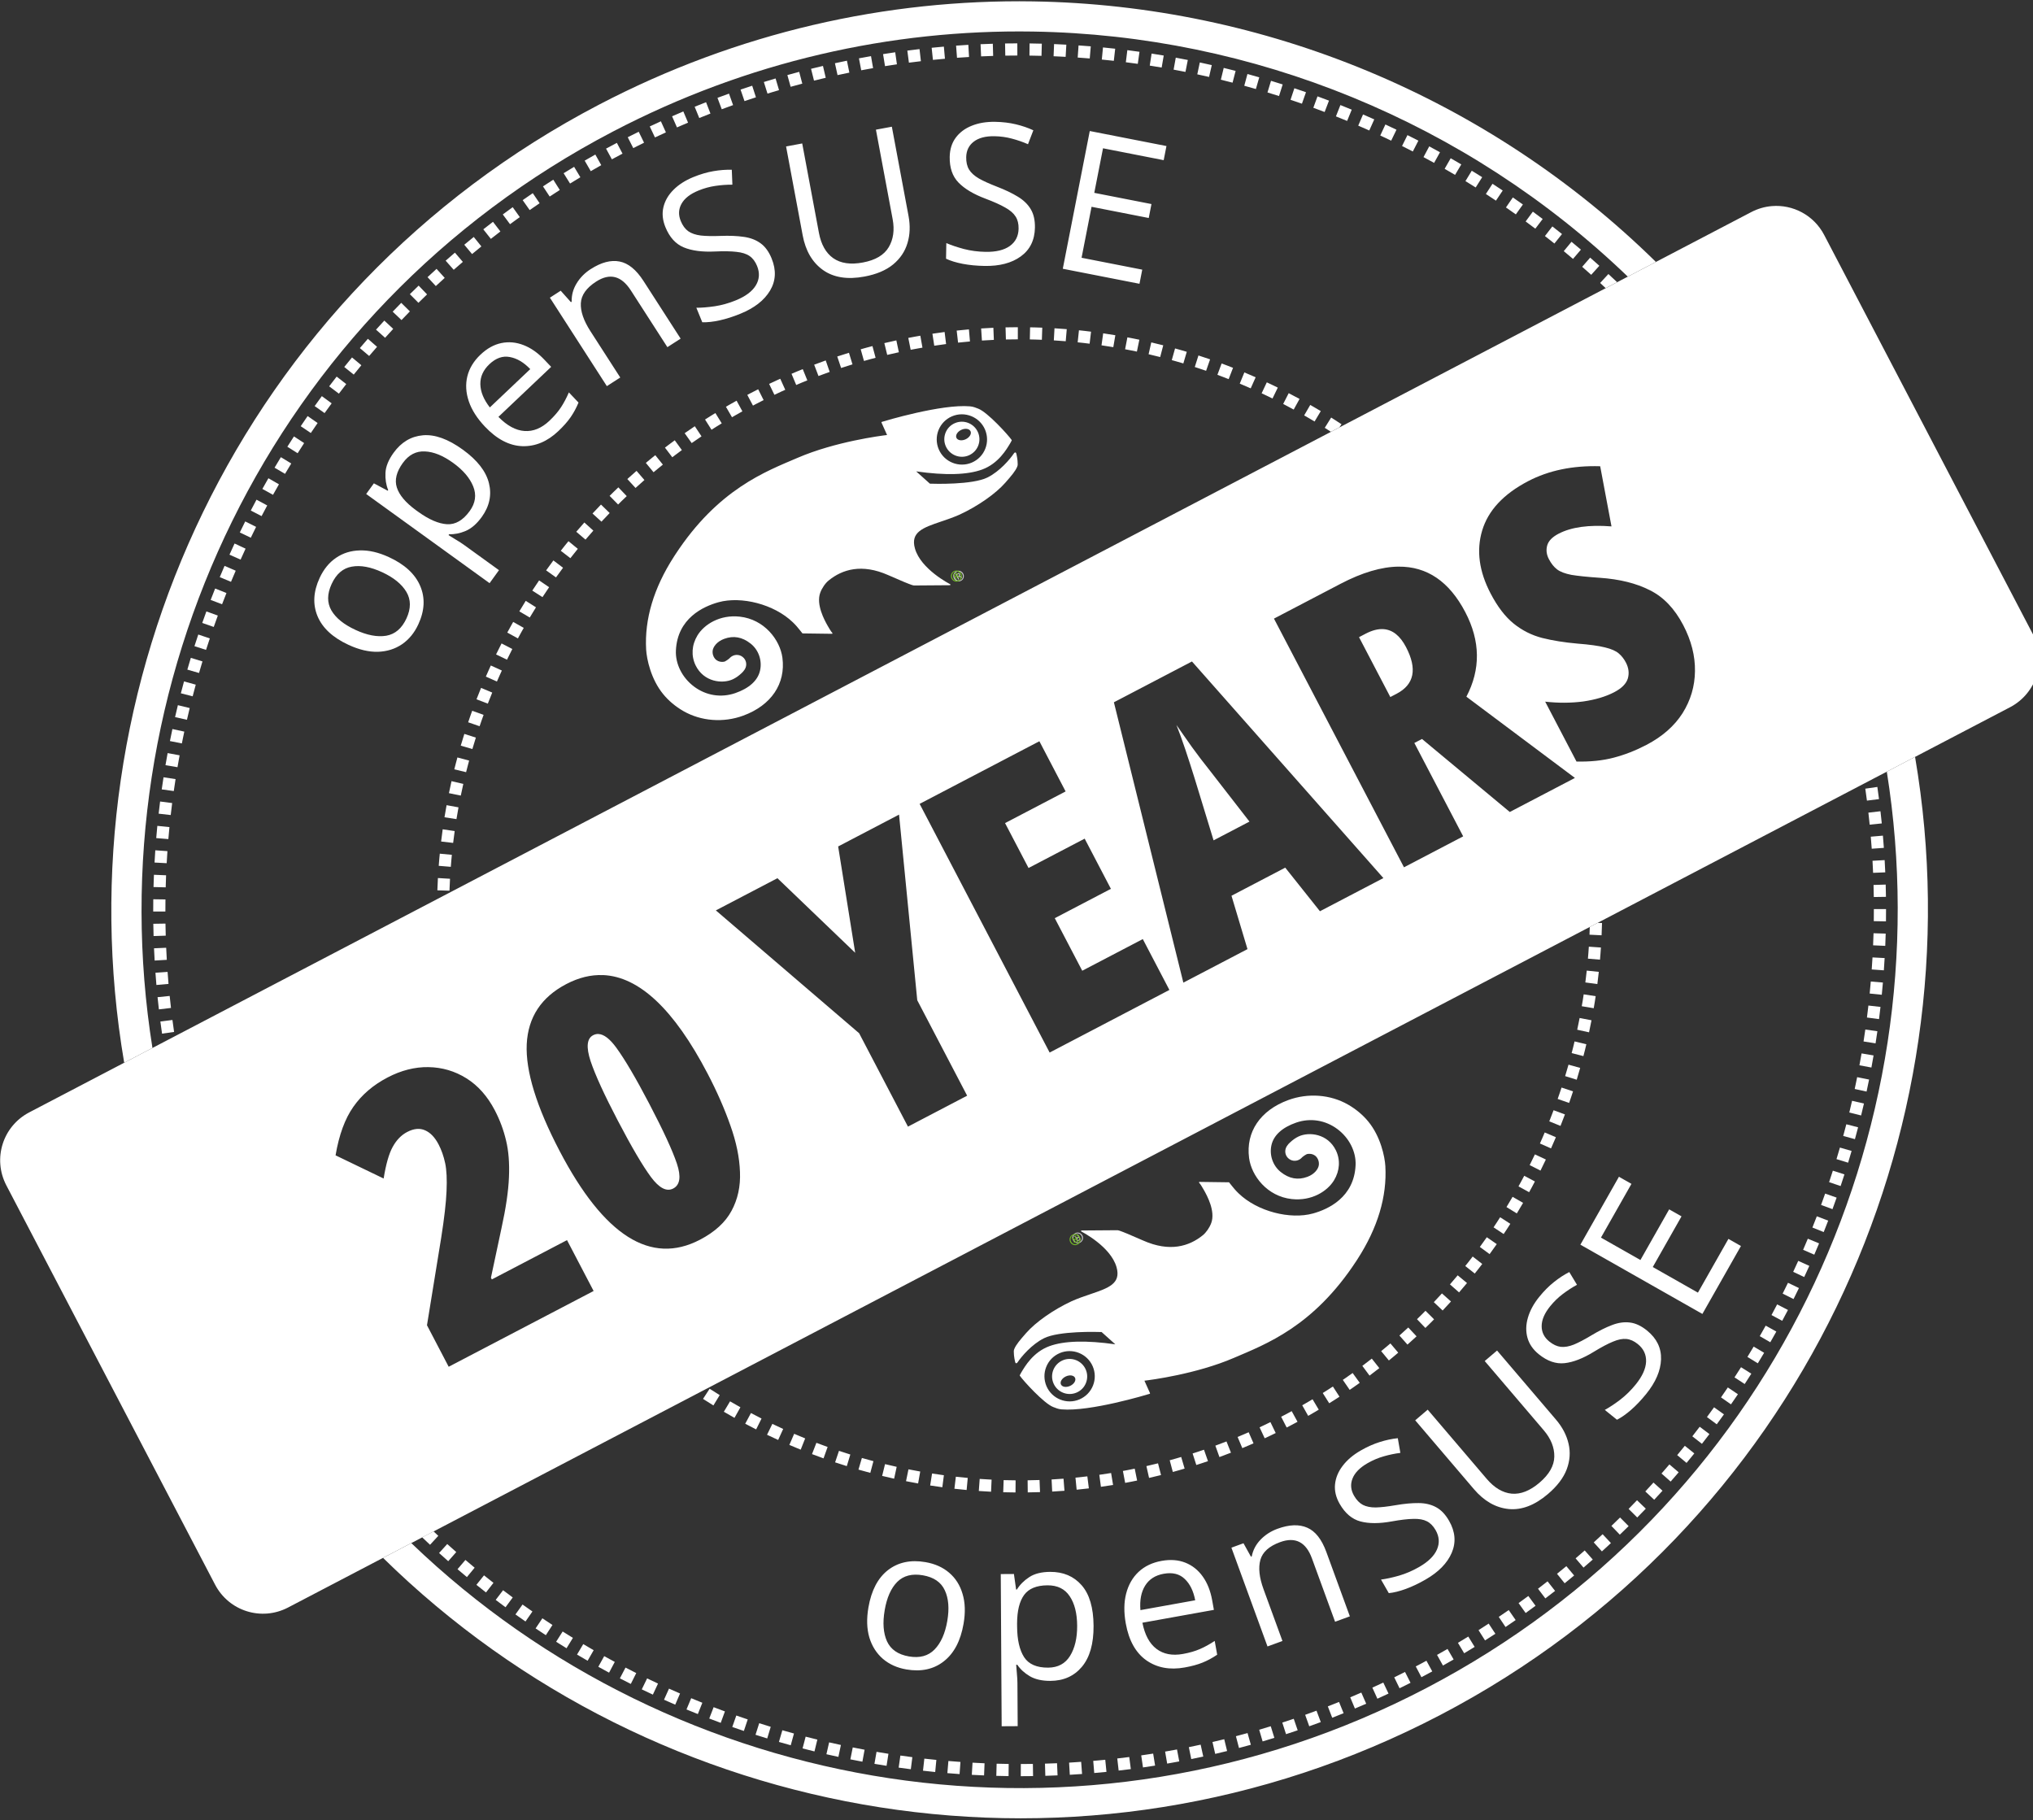 <?xml version="1.0" encoding="UTF-8" standalone="no"?>
<!-- Created with Inkscape (http://www.inkscape.org/) -->

<svg
   width="296mm"
   height="265mm"
   viewBox="0 0 296 265"
   version="1.1"
   id="svg1"
   inkscape:version="1.4.1 (unknown)"
   sodipodi:docname="stamp2_20years_white.svg"
   xml:space="preserve"
   xmlns:inkscape="http://www.inkscape.org/namespaces/inkscape"
   xmlns:sodipodi="http://sodipodi.sourceforge.net/DTD/sodipodi-0.dtd"
   xmlns="http://www.w3.org/2000/svg"
   xmlns:svg="http://www.w3.org/2000/svg"><rect x="0" y="0" width="296" height="265" fill="#333333" stroke="none"/><sodipodi:namedview
     id="namedview1"
     pagecolor="#ffffff"
     bordercolor="#000000"
     borderopacity="0.25"
     inkscape:showpageshadow="2"
     inkscape:pageopacity="0.0"
     inkscape:pagecheckerboard="0"
     inkscape:deskcolor="#d1d1d1"
     inkscape:document-units="mm"
     inkscape:zoom="0.49175084"
     inkscape:cx="-417.89456"
     inkscape:cy="174.88531"
     inkscape:window-width="2560"
     inkscape:window-height="1371"
     inkscape:window-x="0"
     inkscape:window-y="0"
     inkscape:window-maximized="1"
     inkscape:current-layer="layer3" /><defs
     id="defs1" /><g
     inkscape:groupmode="layer"
     id="layer3"
     inkscape:label="Layer 2" /><g
     inkscape:label="Layer 1"
     inkscape:groupmode="layer"
     id="layer1"><g
       id="g7"
       transform="matrix(1.764,0,0,1.764,152.175,1269.678)"><path
         style="font-size:17.037px;font-family:'Open Sans';-inkscape-font-specification:'Open Sans, Normal';letter-spacing:1.667px;stroke-width:0;fill:#ffffff"
         d="m -144.38,-322.322 q -0.383,2.213 -1.71,3.25 -1.319,1.038 -3.254,0.704 -1.197,-0.207 -2.028,-0.916 -0.83,-0.718 -1.175,-1.849 -0.335,-1.139 -0.08,-2.614 0.383,-2.213 1.699,-3.235 1.325,-1.02 3.251,-0.687 1.23,0.213 2.053,0.921 0.831,0.709 1.16,1.838 0.338,1.122 0.084,2.589 z m -6.837,-1.182 q -0.282,1.631 0.2,2.702 0.491,1.064 1.901,1.308 1.402,0.242 2.223,-0.603 0.822,-0.846 1.102,-2.469 0.279,-1.615 -0.215,-2.663 -0.485,-1.055 -1.903,-1.3 -1.402,-0.242 -2.218,0.571 -0.808,0.814 -1.091,2.454 z m 14.346,-3.321 q 1.705,-0.01 2.727,1.157 1.022,1.167 1.036,3.521 0.014,2.329 -1.01,3.55 -1.016,1.212 -2.73,1.222 -1.09,0.006 -1.791,-0.405 -0.693,-0.412 -1.079,-0.992 l -0.1,5.9e-4 q 0.027,0.324 0.063,0.782 0.044,0.457 0.046,0.798 l 0.022,3.743 -1.389,0.008 -0.078,-13.194 1.14,-0.007 0.191,1.347 0.067,-3.9e-4 q 0.387,-0.626 1.067,-1.071 0.679,-0.453 1.819,-0.46 z m -0.234,1.166 q -1.423,0.008 -2.025,0.836 -0.602,0.827 -0.609,2.466 l 0.002,0.266 q 0.01,1.73 0.606,2.658 0.596,0.92 2.085,0.911 1.273,-0.008 1.899,-1.018 0.626,-1.01 0.617,-2.616 -0.01,-1.614 -0.647,-2.558 -0.63,-0.953 -1.927,-0.945 z m 9.896,-2.119 q 1.146,-0.206 2.056,0.154 0.91,0.36 1.509,1.199 0.597,0.831 0.817,2.051 l 0.152,0.843 -6.198,1.115 q 0.309,1.576 1.219,2.266 0.91,0.69 2.294,0.441 0.851,-0.153 1.478,-0.427 0.627,-0.273 1.277,-0.703 l 0.215,1.195 q -0.625,0.425 -1.271,0.685 -0.638,0.259 -1.547,0.422 -1.94,0.349 -3.323,-0.619 -1.384,-0.977 -1.784,-3.195 -0.261,-1.449 0.032,-2.592 0.3,-1.153 1.081,-1.885 0.789,-0.734 1.993,-0.95 z m 0.184,1.116 q -1.089,0.196 -1.608,1.025 -0.519,0.829 -0.412,2.128 l 4.749,-0.854 q -0.225,-1.202 -0.907,-1.848 -0.676,-0.656 -1.822,-0.45 z m 9.866,-3.9 q 1.524,-0.557 2.579,-0.092 1.053,0.457 1.655,2.106 l 2.038,5.579 -1.281,0.468 -2.007,-5.493 q -0.779,-2.133 -2.764,-1.408 -1.422,0.52 -1.706,1.536 -0.284,1.016 0.275,2.548 l 1.639,4.485 -1.297,0.474 -3.129,-8.564 1.047,-0.383 0.646,1.163 0.07,-0.026 q 0.166,-0.831 0.764,-1.448 0.603,-0.628 1.47,-0.945 z m 14.874,-0.69 q 0.811,1.414 0.23,2.774 -0.579,1.349 -2.274,2.322 -0.902,0.518 -1.72,0.814 -0.818,0.297 -1.462,0.36 l -0.675,-1.176 q 0.669,-0.087 1.561,-0.339 0.887,-0.26 1.738,-0.748 1.183,-0.679 1.549,-1.512 0.369,-0.845 -0.115,-1.689 -0.311,-0.541 -0.756,-0.765 -0.449,-0.231 -1.175,-0.208 -0.722,0.012 -1.869,0.219 -1.615,0.294 -2.713,0.003 -1.097,-0.291 -1.805,-1.525 -0.484,-0.844 -0.402,-1.687 0.085,-0.855 0.661,-1.607 0.579,-0.764 1.567,-1.331 0.844,-0.484 1.65,-0.736 0.813,-0.255 1.565,-0.332 l 0.222,1.273 q -0.707,0.089 -1.44,0.299 -0.726,0.206 -1.404,0.595 -1.01,0.58 -1.306,1.334 -0.293,0.743 0.134,1.487 0.319,0.556 0.761,0.791 0.449,0.231 1.127,0.226 0.681,-0.017 1.71,-0.195 1.125,-0.195 1.994,-0.185 0.865,0.003 1.518,0.356 0.65,0.347 1.13,1.184 z m 4.161,-14.763 5.106,5.988 q 0.837,0.981 1.091,2.087 0.261,1.101 -0.159,2.224 -0.425,1.117 -1.628,2.142 -1.715,1.463 -3.408,1.299 -1.686,-0.169 -3.014,-1.727 l -5.085,-5.963 1.082,-0.923 5.112,5.994 q 1.004,1.177 2.169,1.288 1.172,0.105 2.413,-0.953 1.266,-1.08 1.283,-2.264 0.017,-1.185 -0.916,-2.28 l -5.117,-6.001 z m 12.998,-1.735 q 1.268,1.025 1.218,2.503 -0.051,1.467 -1.28,2.987 -0.654,0.809 -1.308,1.381 -0.655,0.572 -1.233,0.865 l -1.055,-0.852 q 0.593,-0.323 1.332,-0.881 0.733,-0.563 1.35,-1.326 0.857,-1.061 0.897,-1.97 0.038,-0.921 -0.719,-1.533 -0.485,-0.392 -0.981,-0.44 -0.503,-0.053 -1.17,0.231 -0.669,0.272 -1.663,0.881 -1.399,0.859 -2.528,0.984 -1.128,0.126 -2.235,-0.768 -0.757,-0.612 -0.986,-1.427 -0.23,-0.827 0.034,-1.737 0.263,-0.921 0.979,-1.808 0.612,-0.757 1.272,-1.283 0.665,-0.532 1.339,-0.876 l 0.668,1.106 q -0.627,0.339 -1.234,0.8 -0.602,0.454 -1.094,1.063 -0.732,0.906 -0.735,1.717 -0.004,0.799 0.663,1.337 0.498,0.403 0.996,0.462 0.503,0.053 1.133,-0.197 0.629,-0.262 1.524,-0.801 0.979,-0.589 1.792,-0.894 0.807,-0.311 1.545,-0.217 0.731,0.088 1.482,0.694 z m 8.146,-7.327 -3.342,5.889 -10.578,-6.003 3.342,-5.889 1.085,0.616 -2.644,4.659 3.422,1.942 2.492,-4.392 1.071,0.608 -2.492,4.392 3.914,2.221 2.644,-4.659 z"
         id="text4-1-8-1-2"
         transform="matrix(0.952,0,0,0.952,130.713,-278.899)"
         aria-label="                                                             openSUSE" /><path
         style="font-size:16.228px;font-family:'Open Sans';-inkscape-font-specification:'Open Sans';stroke-width:0;fill:#ffffff"
         d="m -186.401,-412.194 q 1.942,0.898 2.569,2.374 0.63,1.47 -0.155,3.167 -0.485,1.05 -1.343,1.64 -0.865,0.587 -1.991,0.625 -1.13,0.028 -2.425,-0.571 -1.942,-0.898 -2.558,-2.361 -0.612,-1.47 0.169,-3.16 0.499,-1.079 1.353,-1.662 0.858,-0.59 1.977,-0.614 1.116,-0.034 2.403,0.561 z m -2.773,5.999 q 1.431,0.662 2.535,0.482 1.1,-0.19 1.672,-1.427 0.568,-1.23 -0.007,-2.194 -0.576,-0.964 -2,-1.623 -1.417,-0.655 -2.503,-0.459 -1.09,0.186 -1.665,1.43 -0.568,1.23 -0.022,2.181 0.55,0.944 1.989,1.609 z m 3.144,-14.617 q 0.951,-1.317 2.423,-1.446 1.472,-0.129 3.289,1.184 1.798,1.299 2.161,2.773 0.36,1.463 -0.595,2.786 -0.608,0.841 -1.319,1.149 -0.706,0.301 -1.369,0.272 l -0.056,0.077 q 0.264,0.162 0.636,0.391 0.376,0.223 0.64,0.413 l 2.89,2.088 -0.775,1.073 -10.186,-7.36 0.636,-0.88 1.143,0.61 0.037,-0.051 q -0.264,-0.65 -0.223,-1.423 0.034,-0.777 0.669,-1.657 z m 0.765,0.836 q -0.794,1.098 -0.496,2.027 0.297,0.928 1.553,1.855 l 0.206,0.148 q 1.336,0.965 2.385,1.029 1.042,0.059 1.873,-1.091 0.71,-0.983 0.286,-2.032 -0.424,-1.05 -1.664,-1.945 -1.246,-0.9 -2.331,-0.941 -1.087,-0.052 -1.811,0.95 z m 6.412,-8.941 q 0.805,-0.763 1.718,-0.952 0.913,-0.189 1.828,0.166 0.91,0.349 1.722,1.206 l 0.562,0.592 -4.353,4.127 q 1.069,1.093 2.155,1.167 1.085,0.074 2.057,-0.848 0.598,-0.567 0.954,-1.112 0.356,-0.545 0.649,-1.227 l 0.796,0.84 q -0.276,0.665 -0.654,1.21 -0.373,0.539 -1.011,1.144 -1.363,1.292 -2.97,1.244 -1.613,-0.054 -3.09,-1.613 -0.965,-1.018 -1.329,-2.081 -0.364,-1.075 -0.124,-2.066 0.245,-0.997 1.09,-1.798 z m 0.73,0.793 q -0.765,0.725 -0.745,1.656 0.02,0.931 0.784,1.91 l 3.335,-3.162 q -0.807,-0.84 -1.689,-0.998 -0.881,-0.169 -1.686,0.594 z m 8.367,-7.851 q 1.299,-0.837 2.377,-0.626 1.074,0.204 1.979,1.609 l 3.063,4.756 -1.093,0.704 -3.016,-4.683 q -1.171,-1.819 -2.863,-0.729 -1.212,0.781 -1.264,1.784 -0.051,1.004 0.79,2.309 l 2.463,3.824 -1.106,0.712 -4.702,-7.301 0.893,-0.575 0.844,0.945 0.06,-0.039 q -0.02,-0.807 0.406,-1.506 0.429,-0.71 1.168,-1.186 z m 14.932,-0.87 q 0.587,1.438 -0.134,2.648 -0.717,1.2 -2.441,1.904 -0.917,0.374 -1.726,0.551 -0.809,0.176 -1.426,0.154 l -0.488,-1.196 q 0.643,0.003 1.516,-0.123 0.87,-0.133 1.736,-0.486 1.203,-0.491 1.654,-1.232 0.455,-0.751 0.105,-1.609 -0.225,-0.55 -0.617,-0.818 -0.395,-0.275 -1.083,-0.345 -0.683,-0.081 -1.792,-0.03 -1.562,0.073 -2.561,-0.341 -0.999,-0.414 -1.511,-1.668 -0.35,-0.858 -0.166,-1.644 0.189,-0.796 0.827,-1.433 0.643,-0.648 1.648,-1.058 0.858,-0.35 1.65,-0.486 0.799,-0.138 1.519,-0.115 l 0.049,1.23 q -0.678,-0.005 -1.397,0.1 -0.711,0.102 -1.401,0.384 -1.027,0.419 -1.402,1.094 -0.37,0.665 -0.062,1.42 0.231,0.565 0.618,0.843 0.395,0.275 1.036,0.356 0.645,0.07 1.639,0.032 1.087,-0.042 1.906,0.078 0.816,0.112 1.388,0.529 0.569,0.409 0.917,1.26 z m 9.921,-10.881 1.377,7.368 q 0.226,1.207 -0.089,2.241 -0.307,1.033 -1.186,1.761 -0.881,0.721 -2.361,0.997 -2.111,0.395 -3.431,-0.544 -1.312,-0.94 -1.67,-2.856 l -1.371,-7.337 1.332,-0.249 1.379,7.376 q 0.271,1.449 1.181,2.093 0.918,0.643 2.445,0.357 1.558,-0.291 2.134,-1.261 0.576,-0.97 0.325,-2.318 l -1.38,-7.384 z m 11.81,8.325 q -0.028,1.553 -1.168,2.38 -1.132,0.82 -2.994,0.786 -0.99,-0.018 -1.804,-0.175 -0.813,-0.157 -1.371,-0.421 l 0.023,-1.291 q 0.59,0.256 1.441,0.486 0.852,0.221 1.787,0.238 1.299,0.024 2.006,-0.479 0.715,-0.51 0.731,-1.437 0.011,-0.594 -0.244,-0.995 -0.254,-0.409 -0.858,-0.745 -0.596,-0.344 -1.635,-0.735 -1.464,-0.55 -2.219,-1.324 -0.755,-0.774 -0.73,-2.129 0.017,-0.927 0.496,-1.576 0.487,-0.657 1.326,-0.99 0.846,-0.341 1.932,-0.322 0.927,0.017 1.708,0.205 0.789,0.189 1.441,0.494 l -0.441,1.149 q -0.621,-0.273 -1.323,-0.46 -0.694,-0.187 -1.439,-0.2 -1.109,-0.02 -1.72,0.452 -0.603,0.465 -0.618,1.281 -0.011,0.61 0.235,1.019 0.254,0.409 0.811,0.736 0.565,0.319 1.493,0.677 1.015,0.391 1.721,0.824 0.706,0.425 1.067,1.034 0.362,0.601 0.345,1.52 z m 8.629,4.638 -6.33,-1.24 2.227,-11.368 6.33,1.24 -0.229,1.166 -5.008,-0.981 -0.721,3.678 4.72,0.925 -0.225,1.151 -4.72,-0.925 -0.824,4.207 5.008,0.981 z"
         id="text4-1-8-3-4-5"
         inkscape:label="text4-1-8-3-4-5"
         transform="translate(132.248,-261.588)"
         aria-label="                                                openSUSE" /><path
         d="m -0.774,-712.436 c -1.641,-0.032 -3.29,-0.004 -4.946,0.084 -9.701,0.518 -19.176,3.115 -27.785,7.616 -25.993,13.589 -39.49,41.675 -35.77,69.153 l 16.087,-8.41 c -0.112,-8.843 2.074,-17.561 6.296,-25.27 l -9.471,-5.834 1.031,-1.673 1.157,0.313 0.058,-0.095 c -0.184,-0.386 -0.281,-0.818 -0.29,-1.296 -0.01,-0.478 0.153,-0.989 0.488,-1.533 0.524,-0.85 1.277,-1.332 2.259,-1.447 0.123,-0.015 0.248,-0.022 0.376,-0.023 0.894,-0.005 1.9,0.337 3.018,1.025 1.286,0.792 2.095,1.665 2.425,2.619 0.329,0.947 0.231,1.846 -0.292,2.696 -0.335,0.544 -0.702,0.917 -1.099,1.119 -0.397,0.202 -0.781,0.326 -1.15,0.371 l -0.067,0.108 c 0.427,0.164 0.818,0.355 1.173,0.574 l 1.595,0.982 c 4.666,-7.638 11.395,-14.151 19.905,-18.6 6.49,-3.393 13.634,-5.351 20.947,-5.741 11.803,-0.63 23.165,2.871 32.411,9.477 l 16.082,-8.408 c -12.009,-11.001 -27.751,-17.485 -44.436,-17.809 z m -3.394,2.653 c 0.602,-0.011 1.177,0.049 1.723,0.181 0.552,0.127 1.129,0.316 1.731,0.569 l -0.756,1.924 c -0.538,-0.206 -1.019,-0.363 -1.444,-0.471 -0.425,-0.113 -0.856,-0.166 -1.294,-0.158 -0.465,0.009 -0.819,0.124 -1.063,0.345 -0.244,0.221 -0.363,0.507 -0.356,0.855 0.008,0.412 0.196,0.733 0.565,0.964 0.369,0.225 0.921,0.505 1.657,0.84 0.597,0.269 1.107,0.552 1.53,0.851 0.428,0.293 0.76,0.643 0.995,1.051 0.235,0.402 0.358,0.907 0.37,1.515 0.02,1.035 -0.337,1.863 -1.07,2.485 -0.728,0.622 -1.773,0.946 -3.136,0.972 -1.231,0.024 -2.328,-0.188 -3.293,-0.635 l -0.043,-2.282 c 0.554,0.232 1.128,0.441 1.723,0.625 0.595,0.184 1.184,0.271 1.765,0.259 0.602,-0.011 1.027,-0.136 1.276,-0.373 0.254,-0.237 0.378,-0.533 0.372,-0.887 -0.005,-0.29 -0.108,-0.537 -0.307,-0.739 -0.199,-0.202 -0.472,-0.39 -0.819,-0.563 -0.341,-0.173 -0.728,-0.358 -1.16,-0.556 -0.272,-0.122 -0.568,-0.269 -0.888,-0.443 -0.32,-0.179 -0.625,-0.397 -0.916,-0.656 -0.29,-0.259 -0.531,-0.574 -0.723,-0.945 -0.187,-0.377 -0.285,-0.829 -0.296,-1.358 -0.02,-1.04 0.316,-1.855 1.007,-2.444 0.691,-0.594 1.642,-0.903 2.851,-0.927 z m 7.639,0.451 6.59,1.045 -0.315,1.987 -4.164,-0.66 -0.398,2.512 3.874,0.614 -0.315,1.987 -3.874,-0.614 -0.468,2.95 4.164,0.66 -0.318,2.003 -6.589,-1.044 z m -16.222,0.245 1.685,7.304 c 0.179,0.777 0.169,1.52 -0.031,2.227 -0.196,0.701 -0.6,1.314 -1.21,1.84 -0.605,0.525 -1.433,0.908 -2.483,1.15 -1.493,0.344 -2.718,0.226 -3.676,-0.356 -0.958,-0.581 -1.582,-1.5 -1.872,-2.756 l -1.678,-7.273 2.386,-0.55 1.594,6.91 c 0.215,0.932 0.556,1.541 1.024,1.829 0.468,0.288 1.074,0.346 1.821,0.174 0.782,-0.18 1.302,-0.515 1.558,-1.002 0.26,-0.494 0.289,-1.178 0.087,-2.053 l -1.591,-6.895 z m -13.218,4.285 0.085,2.066 c -0.575,0.028 -1.079,0.079 -1.511,0.151 -0.434,0.068 -0.851,0.193 -1.248,0.378 -0.422,0.196 -0.699,0.444 -0.834,0.745 -0.134,0.301 -0.128,0.609 0.019,0.926 0.173,0.374 0.475,0.592 0.906,0.654 0.428,0.058 1.047,0.091 1.855,0.101 0.655,0.005 1.236,0.059 1.743,0.161 0.51,0.095 0.955,0.282 1.334,0.561 0.377,0.273 0.694,0.686 0.949,1.237 0.436,0.939 0.443,1.841 0.023,2.706 -0.415,0.862 -1.241,1.58 -2.477,2.153 -1.117,0.518 -2.207,0.767 -3.27,0.748 l -0.96,-2.07 c 0.601,-0.011 1.21,-0.052 1.829,-0.124 0.619,-0.072 1.192,-0.23 1.719,-0.474 0.546,-0.253 0.886,-0.539 1.018,-0.856 0.137,-0.32 0.131,-0.64 -0.018,-0.961 -0.122,-0.264 -0.315,-0.448 -0.579,-0.552 -0.264,-0.105 -0.59,-0.166 -0.977,-0.184 -0.382,-0.021 -0.811,-0.035 -1.286,-0.041 -0.298,-10e-4 -0.628,-0.017 -0.991,-0.047 -0.365,-0.034 -0.733,-0.111 -1.103,-0.231 -0.37,-0.12 -0.718,-0.311 -1.043,-0.573 -0.323,-0.269 -0.595,-0.644 -0.818,-1.123 -0.438,-0.944 -0.459,-1.825 -0.064,-2.643 0.393,-0.823 1.138,-1.489 2.236,-1.998 0.546,-0.253 1.096,-0.43 1.65,-0.529 0.556,-0.107 1.161,-0.166 1.813,-0.177 z m -10.043,7.867 c 0.192,-0.019 0.385,-0.019 0.577,0.002 0.767,0.078 1.483,0.577 2.148,1.497 l 3.385,4.681 -1.959,1.416 -3.032,-4.193 c -0.749,-1.036 -1.509,-1.275 -2.279,-0.718 -0.599,0.433 -0.861,0.932 -0.785,1.497 0.076,0.565 0.391,1.23 0.945,1.996 l 2.442,3.377 -1.958,1.416 -5.191,-7.178 1.496,-1.082 0.927,0.728 0.109,-0.079 c -0.039,-0.532 0.08,-1.026 0.357,-1.481 0.277,-0.455 0.641,-0.844 1.09,-1.169 0.575,-0.416 1.15,-0.652 1.727,-0.71 z m -8.59,7.656 c 0.996,-0.05 1.967,0.362 2.914,1.238 l 0.861,0.796 -3.879,4.194 c 0.518,0.443 1.05,0.658 1.595,0.644 0.545,-0.021 1.049,-0.282 1.512,-0.782 0.384,-0.415 0.693,-0.834 0.927,-1.258 0.234,-0.424 0.434,-0.897 0.6,-1.42 l 1.373,1.27 c -0.139,0.469 -0.334,0.914 -0.587,1.335 -0.249,0.417 -0.605,0.876 -1.068,1.376 -0.603,0.651 -1.257,1.118 -1.964,1.4 -0.703,0.278 -1.434,0.332 -2.192,0.164 -0.754,-0.172 -1.506,-0.605 -2.255,-1.297 -1.136,-1.051 -1.727,-2.123 -1.774,-3.217 -0.05,-1.097 0.35,-2.105 1.2,-3.024 0.832,-0.9 1.744,-1.372 2.737,-1.419 z m -0.213,2.015 c -0.45,-0.042 -0.867,0.144 -1.251,0.559 -0.319,0.345 -0.474,0.735 -0.465,1.168 0.013,0.429 0.24,0.88 0.681,1.352 l 2.303,-2.489 c -0.395,-0.358 -0.818,-0.555 -1.268,-0.59 z m -6.659,8.844 c -0.516,0.006 -0.919,0.245 -1.208,0.715 h 5.2e-4 c -0.332,0.54 -0.399,1.02 -0.199,1.441 0.2,0.421 0.635,0.847 1.306,1.279 l 0.223,0.137 c 0.733,0.452 1.362,0.69 1.886,0.715 0.52,0.022 0.956,-0.252 1.307,-0.823 0.288,-0.468 0.306,-0.935 0.053,-1.4 -0.25,-0.47 -0.744,-0.933 -1.482,-1.387 -0.742,-0.457 -1.371,-0.683 -1.887,-0.676 z m -4.384,7.847 c 0.604,0.001 1.253,0.129 1.944,0.384 1.388,0.512 2.322,1.27 2.801,2.274 0.477,0.998 0.485,2.121 0.024,3.37 -0.287,0.778 -0.708,1.408 -1.263,1.89 -0.558,0.475 -1.223,0.768 -1.996,0.877 -0.77,0.104 -1.616,-0.014 -2.538,-0.353 -1.378,-0.508 -2.305,-1.261 -2.782,-2.259 -0.477,-0.998 -0.484,-2.123 -0.022,-3.377 0.287,-0.778 0.707,-1.406 1.26,-1.884 0.555,-0.482 1.215,-0.776 1.981,-0.883 0.192,-0.028 0.388,-0.041 0.59,-0.041 z m -0.499,2.375 c -0.147,0.003 -0.284,0.019 -0.412,0.048 -0.51,0.116 -0.877,0.479 -1.102,1.088 -0.221,0.6 -0.176,1.112 0.135,1.536 0.313,0.419 0.88,0.781 1.703,1.084 0.823,0.303 1.494,0.399 2.014,0.286 0.522,-0.117 0.895,-0.48 1.12,-1.09 0.223,-0.605 0.172,-1.116 -0.152,-1.534 -0.323,-0.423 -0.895,-0.786 -1.718,-1.089 -0.617,-0.228 -1.146,-0.337 -1.587,-0.329 z m 121.416,14.421 -16.088,8.41 c 0.235,18.64 -9.76,36.734 -27.41,45.962 -17.65,9.228 -38.214,7.11 -53.386,-3.721 l -16.086,8.41 c 13.551,12.421 31.637,18.763 49.865,17.68 l -1.347,-11.615 1.859,-0.215 0.449,1.05 0.105,-0.012 c 0.181,-0.365 0.446,-0.693 0.798,-0.982 0.351,-0.289 0.83,-0.468 1.435,-0.538 0.236,-0.027 0.463,-0.03 0.682,-0.009 0.656,0.064 1.233,0.346 1.732,0.846 0.67,0.667 1.087,1.71 1.252,3.13 0.166,1.429 -0.011,2.549 -0.53,3.359 -0.515,0.804 -1.244,1.261 -2.189,1.37 -0.605,0.07 -1.1,0.016 -1.485,-0.162 -0.385,-0.178 -0.704,-0.392 -0.956,-0.641 l -0.12,0.014 c 0.129,0.416 0.217,0.821 0.263,1.216 l 0.35,3.019 c 8.505,-0.798 17,-3.214 25.038,-7.416 25.993,-13.589 39.49,-41.675 35.77,-69.153 z m -18.008,30.181 1.709,0.869 -1.821,3.579 2.16,1.099 1.693,-3.33 1.709,0.869 -1.694,3.33 2.536,1.29 1.821,-3.579 1.722,0.876 -2.881,5.664 -9.835,-5.002 z m -3.1,7.309 1.042,1.671 c -0.463,0.294 -0.857,0.572 -1.181,0.836 -0.328,0.26 -0.613,0.56 -0.856,0.9 -0.257,0.36 -0.371,0.697 -0.34,1.009 0.03,0.312 0.181,0.565 0.451,0.758 0.319,0.228 0.672,0.267 1.058,0.116 0.382,-0.154 0.91,-0.417 1.583,-0.79 0.544,-0.304 1.051,-0.532 1.52,-0.686 0.467,-0.161 0.923,-0.216 1.368,-0.164 0.441,0.049 0.897,0.242 1.368,0.578 0.803,0.573 1.234,1.316 1.292,2.23 0.062,0.91 -0.284,1.893 -1.039,2.949 -0.681,0.954 -1.466,1.673 -2.356,2.157 l -1.769,-1.263 c 0.492,-0.291 0.978,-0.612 1.457,-0.963 0.479,-0.351 0.879,-0.751 1.2,-1.201 0.333,-0.467 0.48,-0.863 0.44,-1.189 -0.037,-0.329 -0.193,-0.592 -0.467,-0.788 -0.225,-0.161 -0.472,-0.223 -0.739,-0.185 -0.268,0.037 -0.567,0.14 -0.896,0.306 -0.326,0.163 -0.688,0.353 -1.084,0.571 -0.247,0.139 -0.528,0.281 -0.843,0.427 -0.319,0.143 -0.66,0.253 -1.022,0.328 -0.363,0.075 -0.74,0.08 -1.133,0.016 -0.394,-0.071 -0.796,-0.253 -1.206,-0.545 -0.807,-0.576 -1.239,-1.295 -1.297,-2.159 -0.062,-0.866 0.242,-1.768 0.912,-2.706 0.333,-0.467 0.706,-0.872 1.117,-1.214 0.41,-0.35 0.883,-0.683 1.419,-1 z m -5.361,6.414 5.011,5.086 c 0.533,0.541 0.896,1.149 1.086,1.823 0.191,0.667 0.17,1.365 -0.064,2.097 -0.23,0.728 -0.71,1.452 -1.441,2.172 -1.039,1.024 -2.093,1.539 -3.16,1.546 -1.067,0.006 -2.032,-0.428 -2.894,-1.302 l -4.99,-5.064 1.661,-1.637 4.741,4.812 c 0.639,0.649 1.221,0.973 1.744,0.973 0.523,3e-4 1.044,-0.255 1.564,-0.767 0.545,-0.537 0.8,-1.067 0.764,-1.59 -0.035,-0.53 -0.353,-1.1 -0.953,-1.709 l -4.73,-4.801 z m -7.035,7.535 0.414,1.925 c -0.535,0.119 -1,0.248 -1.394,0.386 -0.397,0.134 -0.767,0.319 -1.111,0.557 -0.364,0.252 -0.584,0.53 -0.661,0.834 -0.077,0.304 -0.021,0.593 0.167,0.866 0.223,0.323 0.542,0.478 0.957,0.467 0.411,-0.015 0.997,-0.084 1.757,-0.206 0.615,-0.101 1.17,-0.145 1.662,-0.131 0.494,0.007 0.942,0.11 1.343,0.31 0.398,0.196 0.762,0.531 1.091,1.007 0.561,0.811 0.714,1.656 0.46,2.536 -0.25,0.877 -0.909,1.684 -1.977,2.423 -0.964,0.667 -1.947,1.077 -2.948,1.231 l -1.237,-1.787 c 0.562,-0.107 1.128,-0.245 1.697,-0.412 0.569,-0.168 1.082,-0.409 1.537,-0.723 0.472,-0.326 0.744,-0.649 0.817,-0.969 0.077,-0.322 0.019,-0.622 -0.173,-0.899 -0.157,-0.228 -0.369,-0.369 -0.634,-0.425 -0.265,-0.055 -0.58,-0.06 -0.946,-0.015 -0.362,0.043 -0.767,0.099 -1.214,0.17 -0.28,0.047 -0.592,0.086 -0.938,0.117 -0.348,0.027 -0.706,0.014 -1.072,-0.038 -0.367,-0.052 -0.724,-0.175 -1.072,-0.369 -0.347,-0.201 -0.663,-0.508 -0.949,-0.921 -0.564,-0.815 -0.727,-1.639 -0.488,-2.471 0.235,-0.836 0.827,-1.582 1.775,-2.237 0.472,-0.326 0.959,-0.581 1.463,-0.764 0.505,-0.19 1.062,-0.343 1.673,-0.46 z m -7.556,7.283 c 0.141,-0.01 0.281,-0.009 0.418,0.003 0.183,0.015 0.363,0.049 0.54,0.101 0.705,0.205 1.29,0.796 1.755,1.772 l 2.364,4.968 -2.078,0.989 -2.118,-4.45 c -0.523,-1.099 -1.194,-1.455 -2.012,-1.066 -0.636,0.303 -0.967,0.725 -0.994,1.267 -0.026,0.542 0.154,1.22 0.541,2.033 l 1.706,3.585 -2.078,0.989 -3.626,-7.619 1.588,-0.756 0.743,0.841 0.116,-0.055 c 0.055,-0.505 0.251,-0.947 0.59,-1.325 0.338,-0.378 0.746,-0.681 1.223,-0.908 0.457,-0.218 0.898,-0.341 1.322,-0.37 z m -9.133,3.817 c 0.488,0.033 0.94,0.163 1.355,0.39 0.836,0.452 1.422,1.268 1.76,2.449 l 0.306,1.074 -5.232,1.495 c 0.203,0.617 0.529,1.055 0.979,1.314 0.454,0.252 0.993,0.289 1.617,0.111 0.518,-0.148 0.977,-0.336 1.377,-0.566 0.4,-0.229 0.797,-0.516 1.191,-0.858 l 0.489,1.713 c -0.345,0.313 -0.724,0.579 -1.138,0.796 -0.409,0.216 -0.926,0.413 -1.55,0.592 -0.813,0.232 -1.576,0.288 -2.291,0.168 -0.71,-0.122 -1.331,-0.438 -1.865,-0.95 -0.529,-0.513 -0.927,-1.237 -1.194,-2.171 -0.405,-1.418 -0.356,-2.583 0.147,-3.496 0.502,-0.918 1.326,-1.54 2.473,-1.868 0.561,-0.16 1.086,-0.224 1.574,-0.191 z m -0.48,1.684 c -0.083,-0.005 -0.169,-0.004 -0.258,0.005 -0.119,0.012 -0.243,0.036 -0.372,0.073 -0.431,0.123 -0.749,0.364 -0.956,0.721 -0.202,0.356 -0.24,0.835 -0.115,1.438 l 3.106,-0.887 c -0.144,-0.487 -0.391,-0.857 -0.741,-1.107 -0.194,-0.145 -0.416,-0.225 -0.665,-0.241 z m -19.407,0.622 c 0.789,0.04 1.479,0.244 2.07,0.612 0.596,0.368 1.051,0.884 1.364,1.55 0.319,0.666 0.454,1.467 0.407,2.401 -0.072,1.407 -0.496,2.471 -1.273,3.192 -0.772,0.716 -1.791,1.043 -3.058,0.978 -0.789,-0.04 -1.481,-0.244 -2.077,-0.612 -0.591,-0.373 -1.045,-0.895 -1.364,-1.566 -0.313,-0.671 -0.446,-1.473 -0.398,-2.408 0.071,-1.397 0.492,-2.454 1.265,-3.17 0.772,-0.716 1.794,-1.042 3.065,-0.977 z m 10.12,1.493 c -0.117,-0.013 -0.241,-0.011 -0.372,0.004 -0.6,0.07 -0.998,0.303 -1.195,0.701 -0.197,0.398 -0.26,0.975 -0.187,1.731 l 0.029,0.248 c 0.094,0.815 0.287,1.425 0.577,1.832 0.29,0.402 0.752,0.566 1.386,0.492 0.52,-0.06 0.88,-0.322 1.079,-0.786 0.204,-0.464 0.259,-1.106 0.164,-1.926 -0.167,-1.443 -0.661,-2.209 -1.482,-2.296 z m -10.245,0.36 c -0.608,-0.031 -1.06,0.155 -1.358,0.558 -0.293,0.403 -0.46,1.022 -0.503,1.856 -0.043,0.834 0.061,1.472 0.311,1.913 0.255,0.441 0.691,0.678 1.309,0.709 0.613,0.031 1.064,-0.16 1.352,-0.574 0.293,-0.413 0.461,-1.037 0.503,-1.871 0.043,-0.834 -0.061,-1.467 -0.312,-1.898 -0.25,-0.431 -0.684,-0.662 -1.302,-0.694 z"
         style="vector-effect:none;fill:none;stroke-width:0.959;stop-color:#000000"
         id="path63-4"
         inkscape:export-filename="stampdotted.png"
         inkscape:export-xdpi="160"
         inkscape:export-ydpi="160" /><path
         d="m -0.986,-719.657 c -12.089,-0.194 -24.396,2.54 -35.859,8.533 -29.552,15.45 -44.498,47.866 -39.171,79.065 l 2.332,-1.219 c -4.775,-29.918 9.659,-60.815 37.997,-75.631 11.089,-5.797 22.987,-8.443 34.672,-8.259 18.174,0.287 35.809,7.45 49.103,20.227 l 2.321,-1.213 C 36.59,-711.726 18.086,-719.351 -0.986,-719.657 Z m 72.786,62.355 -2.333,1.22 c 4.775,29.918 -9.658,60.815 -37.996,75.631 -28.338,14.815 -61.947,9.034 -83.79,-11.961 l -2.333,1.22 c 22.579,22.18 57.729,28.407 87.281,12.957 29.552,-15.45 44.498,-47.866 39.171,-79.065 z"
         style="fill:#ffffff"
         id="path62-8" /><path
         d="m -2.299,-716.193 c -0.336,8.6e-4 -0.672,0.003 -1.011,0.009 l 0.018,1.004 c 0.331,-0.006 0.662,-0.008 0.996,-0.009 z m 1.012,0.005 -0.011,1.004 c 0.332,0.003 0.663,0.011 0.995,0.02 l 0.026,-1.003 c -0.337,-0.009 -0.673,-0.017 -1.011,-0.02 z m -3.034,0.027 c -0.339,0.009 -0.676,0.023 -1.012,0.038 l 0.044,1.004 c 0.333,-0.015 0.666,-0.029 0.996,-0.038 z m 5.056,0.026 -0.041,1.005 c 0.333,0.014 0.664,0.03 0.995,0.049 l 0.057,-1.004 c -0.338,-0.019 -0.675,-0.035 -1.011,-0.049 z m -7.077,0.063 c -0.337,0.019 -0.674,0.043 -1.011,0.068 l 0.076,1.001 c 0.331,-0.025 0.661,-0.046 0.993,-0.065 z m 9.097,0.049 -0.07,1.001 c 0.331,0.022 0.663,0.048 0.994,0.075 l 0.085,-1.001 c -0.336,-0.028 -0.672,-0.053 -1.009,-0.076 z m -11.116,0.099 c -0.335,0.029 -0.671,0.06 -1.008,0.095 l 0.104,0.999 c 0.329,-0.034 0.66,-0.064 0.992,-0.093 z m 13.132,0.068 -0.096,1 c 0.33,0.032 0.66,0.066 0.991,0.103 l 0.113,-0.998 c -0.335,-0.038 -0.671,-0.074 -1.008,-0.106 z m -15.142,0.136 c -0.337,0.038 -0.672,0.082 -1.006,0.125 l 0.13,0.996 c 0.33,-0.043 0.661,-0.085 0.99,-0.122 z m 17.153,0.088 -0.124,0.997 c 0.33,0.042 0.658,0.086 0.986,0.132 l 0.141,-0.995 c -0.335,-0.048 -0.669,-0.093 -1.003,-0.135 z m -19.16,0.174 c -0.333,0.048 -0.668,0.099 -1.002,0.153 l 0.161,0.992 c 0.327,-0.053 0.654,-0.103 0.983,-0.151 z m 21.163,0.108 -0.153,0.992 c 0.329,0.051 0.656,0.105 0.983,0.161 l 0.17,-0.991 c -0.334,-0.057 -0.667,-0.111 -1,-0.162 z m -23.16,0.211 c -0.334,0.057 -0.666,0.119 -0.996,0.181 l 0.188,0.987 c 0.328,-0.062 0.653,-0.123 0.979,-0.179 z m 25.154,0.126 -0.178,0.988 c 0.325,0.059 0.651,0.123 0.978,0.188 l 0.194,-0.985 c -0.33,-0.065 -0.66,-0.13 -0.994,-0.19 z m -27.142,0.25 c -0.331,0.067 -0.66,0.137 -0.99,0.209 l 0.215,0.981 c 0.324,-0.071 0.649,-0.14 0.975,-0.206 z m 29.126,0.145 -0.208,0.981 c 0.325,0.069 0.649,0.141 0.972,0.215 l 0.225,-0.977 c -0.329,-0.075 -0.659,-0.149 -0.989,-0.219 z m -31.104,0.287 c -0.327,0.077 -0.655,0.154 -0.984,0.237 l 0.245,0.976 c 0.32,-0.081 0.643,-0.159 0.968,-0.235 z m 33.078,0.162 -0.237,0.975 c 0.324,0.079 0.647,0.161 0.967,0.244 l 0.252,-0.972 c -0.328,-0.086 -0.656,-0.167 -0.982,-0.246 z m -35.04,0.326 c -0.328,0.086 -0.652,0.175 -0.976,0.266 l 0.27,0.968 c 0.321,-0.09 0.641,-0.177 0.962,-0.26 z m 36.998,0.178 -0.262,0.97 c 0.319,0.086 0.639,0.178 0.959,0.27 l 0.278,-0.965 c -0.323,-0.093 -0.648,-0.187 -0.975,-0.275 z m -38.947,0.368 c -0.322,0.095 -0.645,0.191 -0.968,0.292 l 0.3,0.958 c 0.315,-0.099 0.633,-0.194 0.953,-0.289 z m 40.892,0.194 -0.291,0.961 c 0.317,0.096 0.635,0.194 0.952,0.296 l 0.304,-0.957 c -0.321,-0.102 -0.641,-0.202 -0.965,-0.3 z m -42.822,0.405 c -0.322,0.104 -0.643,0.211 -0.961,0.32 l 0.326,0.951 c 0.315,-0.108 0.629,-0.213 0.944,-0.315 z m 44.75,0.209 -0.317,0.953 c 0.316,0.105 0.629,0.211 0.942,0.321 l 0.334,-0.946 c -0.319,-0.112 -0.639,-0.221 -0.958,-0.328 z m -46.665,0.444 c -0.316,0.113 -0.634,0.228 -0.951,0.347 l 0.353,0.942 c 0.309,-0.117 0.622,-0.229 0.936,-0.342 z m 48.575,0.224 -0.345,0.943 c 0.313,0.115 0.624,0.231 0.933,0.35 l 0.36,-0.938 c -0.316,-0.121 -0.632,-0.239 -0.948,-0.354 z m -50.468,0.484 c -0.316,0.122 -0.629,0.249 -0.941,0.375 l 0.379,0.93 c 0.309,-0.125 0.616,-0.249 0.924,-0.368 z m 52.357,0.236 -0.369,0.934 c 0.308,0.121 0.616,0.249 0.924,0.376 l 0.382,-0.93 c -0.31,-0.128 -0.622,-0.256 -0.937,-0.38 z m -54.233,0.526 c -0.309,0.131 -0.62,0.263 -0.93,0.4 l 0.405,0.919 c 0.302,-0.134 0.608,-0.264 0.915,-0.395 z m 56.101,0.249 -0.396,0.923 c 0.305,0.131 0.609,0.264 0.912,0.4 l 0.412,-0.916 c -0.308,-0.138 -0.617,-0.275 -0.928,-0.408 z m -57.953,0.565 c -0.308,0.14 -0.615,0.281 -0.919,0.425 l 0.43,0.907 c 0.3,-0.142 0.601,-0.282 0.903,-0.419 z m 59.8,0.263 -0.424,0.909 c 0.302,0.141 0.602,0.282 0.9,0.426 l 0.438,-0.903 c -0.305,-0.148 -0.609,-0.291 -0.914,-0.433 z m -61.63,0.6 c -0.303,0.148 -0.605,0.299 -0.906,0.452 l 0.456,0.897 c 0.296,-0.15 0.592,-0.3 0.891,-0.446 z m 63.45,0.277 -0.446,0.899 c 0.296,0.147 0.593,0.299 0.889,0.452 l 0.46,-0.893 c -0.299,-0.154 -0.599,-0.308 -0.903,-0.458 z m -65.254,0.64 c -0.299,0.156 -0.596,0.314 -0.893,0.476 l 0.482,0.883 c 0.291,-0.159 0.584,-0.315 0.878,-0.47 z m 67.052,0.29 -0.473,0.886 c 0.292,0.156 0.585,0.316 0.875,0.477 l 0.486,-0.878 c -0.295,-0.163 -0.59,-0.326 -0.888,-0.485 z m -68.829,0.674 c -0.296,0.165 -0.589,0.333 -0.88,0.502 l 0.503,0.87 c 0.289,-0.167 0.577,-0.334 0.866,-0.495 z m 70.6,0.306 -0.5,0.872 c 0.289,0.165 0.577,0.332 0.861,0.501 l 0.514,-0.864 c -0.291,-0.173 -0.583,-0.343 -0.875,-0.51 z m -72.351,0.708 c -0.288,0.173 -0.578,0.348 -0.866,0.528 l 0.531,0.851 c 0.281,-0.174 0.565,-0.346 0.851,-0.518 z m 74.091,0.321 -0.522,0.857 c 0.284,0.173 0.565,0.348 0.845,0.526 l 0.537,-0.849 c -0.285,-0.18 -0.572,-0.358 -0.86,-0.533 z m -75.81,0.741 c -0.286,0.181 -0.57,0.366 -0.851,0.551 l 0.553,0.839 c 0.278,-0.183 0.555,-0.363 0.835,-0.54 z m 77.521,0.337 -0.547,0.843 c 0.278,0.18 0.555,0.363 0.831,0.549 l 0.56,-0.835 c -0.28,-0.187 -0.56,-0.373 -0.844,-0.557 z m -79.214,0.775 c -0.277,0.188 -0.557,0.38 -0.835,0.575 l 0.579,0.821 c 0.27,-0.19 0.544,-0.377 0.82,-0.565 z m 80.894,0.352 -0.57,0.827 c 0.274,0.189 0.547,0.379 0.816,0.572 l 0.583,-0.816 c -0.275,-0.197 -0.552,-0.391 -0.829,-0.582 z m -82.551,0.805 c -0.275,0.197 -0.547,0.398 -0.818,0.599 l 0.597,0.805 c 0.267,-0.198 0.535,-0.393 0.805,-0.586 z m 84.201,0.369 -0.595,0.809 c 0.268,0.197 0.535,0.396 0.799,0.596 l 0.608,-0.8 c -0.269,-0.204 -0.54,-0.405 -0.812,-0.605 z m -85.828,0.839 c -0.266,0.204 -0.534,0.408 -0.8,0.619 l 0.624,0.789 c 0.259,-0.205 0.521,-0.409 0.787,-0.612 z m 87.439,0.379 -0.613,0.795 c 0.262,0.203 0.521,0.408 0.781,0.617 l 0.628,-0.782 c -0.263,-0.211 -0.528,-0.421 -0.796,-0.629 z m -89.027,0.87 c -0.264,0.212 -0.523,0.427 -0.782,0.642 l 0.643,0.77 c 0.256,-0.213 0.512,-0.424 0.769,-0.631 z m 90.607,0.398 -0.639,0.773 c 0.257,0.212 0.511,0.426 0.763,0.641 l 0.652,-0.764 c -0.257,-0.22 -0.516,-0.435 -0.776,-0.65 z m -92.162,0.897 c -0.255,0.219 -0.51,0.439 -0.764,0.664 l 0.666,0.751 c 0.247,-0.219 0.499,-0.436 0.752,-0.653 z m 93.703,0.411 -0.66,0.757 c 0.25,0.218 0.498,0.439 0.745,0.662 l 0.672,-0.746 c -0.25,-0.226 -0.503,-0.451 -0.758,-0.673 z m -95.218,0.928 c -0.252,0.227 -0.499,0.455 -0.744,0.684 l 0.684,0.735 c 0.244,-0.228 0.489,-0.453 0.734,-0.674 z m 96.722,0.426 -0.681,0.737 c 0.153,0.141 0.304,0.285 0.456,0.428 l 0.943,-0.492 c -0.237,-0.226 -0.476,-0.451 -0.718,-0.673 z m -98.201,0.956 c -0.243,0.233 -0.484,0.468 -0.724,0.707 l 0.707,0.712 c 0.235,-0.234 0.473,-0.464 0.713,-0.694 z m -1.436,1.423 c -0.237,0.241 -0.473,0.484 -0.706,0.728 l 0.728,0.693 c 0.229,-0.241 0.459,-0.48 0.692,-0.717 z m -1.397,1.464 c -0.23,0.248 -0.459,0.497 -0.684,0.748 l 0.748,0.672 c 0.222,-0.247 0.445,-0.492 0.671,-0.735 z m -1.357,1.503 c -0.221,0.253 -0.443,0.508 -0.661,0.767 l 0.767,0.65 c 0.214,-0.252 0.431,-0.503 0.651,-0.754 z m -1.309,1.539 c -0.217,0.261 -0.429,0.525 -0.64,0.787 l 0.783,0.628 c 0.209,-0.26 0.418,-0.518 0.629,-0.772 z m -1.268,1.58 c -0.208,0.266 -0.413,0.533 -0.617,0.803 l 0.802,0.606 c 0.2,-0.265 0.402,-0.53 0.607,-0.791 z m -1.222,1.613 c -0.199,0.271 -0.397,0.545 -0.593,0.821 l 0.819,0.579 c 0.191,-0.27 0.388,-0.537 0.585,-0.806 z m -1.174,1.645 c -0.194,0.278 -0.382,0.559 -0.569,0.837 l 0.833,0.561 c 0.186,-0.277 0.372,-0.553 0.561,-0.824 z m -1.128,1.68 c -0.185,0.283 -0.366,0.567 -0.546,0.852 l 0.85,0.536 c 0.177,-0.281 0.356,-0.561 0.537,-0.839 z m -1.079,1.713 c -0.175,0.287 -0.351,0.576 -0.522,0.868 l 0.865,0.508 c 0.168,-0.285 0.34,-0.57 0.514,-0.855 z m -1.03,1.739 c -0.169,0.293 -0.334,0.588 -0.498,0.882 l 0.878,0.486 c 0.162,-0.291 0.325,-0.58 0.49,-0.867 z m -0.981,1.769 c -0.16,0.298 -0.318,0.596 -0.473,0.896 l 0.891,0.461 c 0.153,-0.295 0.308,-0.588 0.466,-0.88 z m -0.932,1.796 c -0.151,0.301 -0.299,0.605 -0.446,0.91 l 0.906,0.434 c 0.143,-0.299 0.289,-0.597 0.438,-0.895 z m -0.879,1.822 c -0.142,0.305 -0.282,0.612 -0.42,0.921 l 0.917,0.409 c 0.135,-0.303 0.272,-0.604 0.412,-0.905 z m -0.827,1.845 c -0.135,0.311 -0.266,0.621 -0.395,0.931 l 0.927,0.386 c 0.128,-0.308 0.257,-0.614 0.389,-0.917 z m -0.777,1.87 c -0.125,0.313 -0.249,0.626 -0.369,0.942 l 0.941,0.357 c 0.118,-0.31 0.238,-0.619 0.362,-0.927 z m -0.722,1.889 c -0.115,0.315 -0.231,0.632 -0.342,0.952 l 0.949,0.331 c 0.109,-0.312 0.221,-0.625 0.336,-0.938 z m -0.669,1.908 c -0.108,0.321 -0.213,0.641 -0.316,0.961 l 0.956,0.307 c 0.102,-0.318 0.206,-0.634 0.312,-0.947 z m -0.615,1.926 c -0.099,0.323 -0.195,0.647 -0.288,0.97 l 0.965,0.278 c 0.092,-0.32 0.186,-0.638 0.283,-0.955 z m -0.562,1.945 c -0.089,0.325 -0.178,0.651 -0.261,0.979 l 0.974,0.249 c 0.082,-0.321 0.167,-0.641 0.255,-0.962 z m -0.507,1.96 c -0.08,0.327 -0.157,0.656 -0.232,0.985 l 0.98,0.222 c 0.073,-0.323 0.15,-0.647 0.229,-0.97 z m -0.451,1.97 c -0.072,0.331 -0.139,0.662 -0.205,0.991 l 0.984,0.197 c 0.065,-0.327 0.132,-0.653 0.202,-0.976 z m -0.395,1.985 c -0.062,0.332 -0.121,0.664 -0.177,0.997 l 0.991,0.167 c 0.055,-0.327 0.114,-0.655 0.175,-0.981 z m -0.338,1.995 c -0.051,0.332 -0.102,0.666 -0.149,1.001 l 0.995,0.136 c 0.045,-0.327 0.096,-0.655 0.147,-0.984 z m 141.456,0.799 -0.995,0.142 c 0.047,0.33 0.093,0.659 0.135,0.987 l 0.996,-0.126 c -0.042,-0.336 -0.088,-0.669 -0.136,-1.003 z m -141.739,1.202 c -0.043,0.336 -0.083,0.67 -0.121,1.004 l 0.998,0.113 c 0.038,-0.332 0.075,-0.661 0.118,-0.989 z m 141.996,0.804 -0.997,0.116 c 0.038,0.329 0.073,0.659 0.106,0.991 l 1,-0.102 c -0.034,-0.334 -0.07,-0.669 -0.109,-1.006 z m -142.224,1.207 c -0.034,0.336 -0.064,0.673 -0.092,1.009 l 1.001,0.082 c 0.028,-0.331 0.057,-0.66 0.09,-0.99 z m 142.425,0.806 -1.001,0.087 c 0.029,0.33 0.055,0.661 0.079,0.993 l 1.001,-0.07 c -0.024,-0.337 -0.049,-0.674 -0.079,-1.01 z m -142.594,1.21 c -0.023,0.336 -0.044,0.673 -0.062,1.011 l 1.002,0.053 c 0.018,-0.33 0.038,-0.663 0.061,-0.995 z m 142.738,0.809 -1.002,0.056 c 0.019,0.333 0.035,0.665 0.049,0.995 l 1.004,-0.04 c -0.014,-0.339 -0.032,-0.676 -0.051,-1.012 z m -142.85,1.211 c -0.015,0.338 -0.026,0.675 -0.035,1.012 l 1.005,0.025 c 0.009,-0.332 0.019,-0.664 0.033,-0.995 z m 142.936,0.809 -1.004,0.031 c 0.01,0.33 0.017,0.662 0.022,0.996 l 1.004,-0.015 c -0.005,-0.336 -0.011,-0.672 -0.022,-1.011 z m -142.99,1.212 c -0.005,0.338 -0.007,0.676 -0.006,1.012 l 1.005,-5.2e-4 c -5.1e-4,-0.333 6.6e-4,-0.666 0.006,-0.997 z m 143.019,0.811 -1.005,5.2e-4 c 5.51e-4,0.332 -0.001,0.663 -0.006,0.995 l 1.005,0.017 c 0.005,-0.337 0.006,-0.674 0.006,-1.012 z m -142.013,1.197 -1.004,0.016 c 0.005,0.337 0.012,0.674 0.023,1.013 l 1.003,-0.033 c -0.011,-0.331 -0.017,-0.663 -0.022,-0.996 z m 140.981,0.797 c -0.01,0.333 -0.022,0.665 -0.037,0.996 l 1.005,0.045 c 0.015,-0.339 0.025,-0.676 0.035,-1.012 z m -140.922,1.198 -1.004,0.044 c 0.014,0.337 0.032,0.674 0.052,1.011 l 1.003,-0.059 c -0.019,-0.332 -0.037,-0.664 -0.051,-0.996 z m 140.836,0.797 c -0.018,0.33 -0.041,0.662 -0.064,0.994 l 1.002,0.071 c 0.024,-0.335 0.045,-0.674 0.064,-1.012 z m -140.721,1.194 -1.001,0.071 c 0.024,0.338 0.049,0.675 0.079,1.01 l 1,-0.089 c -0.029,-0.331 -0.055,-0.662 -0.078,-0.993 z m 140.58,0.795 c -0.028,0.33 -0.059,0.661 -0.092,0.992 l 1,0.101 c 0.034,-0.335 0.064,-0.672 0.092,-1.009 z m -140.407,1.191 -1,0.102 c 0.034,0.335 0.07,0.671 0.11,1.007 l 0.998,-0.119 c -0.039,-0.329 -0.074,-0.659 -0.108,-0.99 z m 140.21,0.792 c -0.038,0.331 -0.078,0.66 -0.12,0.989 l 0.996,0.131 c 0.044,-0.336 0.084,-0.673 0.122,-1.007 z m -139.982,1.191 -0.996,0.126 c 0.043,0.336 0.091,0.671 0.139,1.003 l 0.994,-0.143 c -0.047,-0.33 -0.095,-0.659 -0.137,-0.987 z m 139.728,0.789 c -0.047,0.329 -0.095,0.657 -0.147,0.984 l 0.992,0.156 c 0.053,-0.334 0.103,-0.666 0.15,-0.999 z m -0.31,1.971 c -0.055,0.326 -0.115,0.652 -0.176,0.98 l 0.989,0.184 c 0.061,-0.331 0.121,-0.663 0.178,-0.997 z m -0.364,1.96 c -0.065,0.326 -0.132,0.65 -0.203,0.975 l 0.98,0.214 c 0.072,-0.33 0.141,-0.661 0.207,-0.992 z m -0.42,1.95 c -0.075,0.325 -0.15,0.648 -0.229,0.968 l 0.975,0.242 c 0.082,-0.329 0.159,-0.657 0.235,-0.984 z m -0.474,1.938 c -0.082,0.32 -0.169,0.641 -0.257,0.963 l 0.967,0.266 c 0.089,-0.324 0.178,-0.65 0.262,-0.979 z m -0.529,1.923 c -0.092,0.319 -0.186,0.637 -0.283,0.954 l 0.96,0.294 c 0.099,-0.322 0.195,-0.646 0.288,-0.97 z m -0.583,1.907 c -0.102,0.317 -0.203,0.633 -0.31,0.947 l 0.951,0.322 c 0.109,-0.321 0.213,-0.643 0.316,-0.963 z m -0.636,1.891 c -0.11,0.314 -0.221,0.627 -0.336,0.938 l 0.942,0.347 c 0.117,-0.317 0.23,-0.634 0.342,-0.952 z m -0.688,1.874 c -0.118,0.309 -0.241,0.617 -0.364,0.927 l 0.934,0.374 c 0.125,-0.312 0.248,-0.626 0.369,-0.942 z m -0.741,1.851 c -0.127,0.307 -0.257,0.611 -0.39,0.915 l 0.922,0.402 c 0.135,-0.31 0.267,-0.621 0.396,-0.932 z m -0.792,1.828 c -0.137,0.304 -0.276,0.607 -0.417,0.906 l 0.91,0.428 c 0.144,-0.307 0.285,-0.614 0.423,-0.92 z m -0.846,1.809 c -0.143,0.298 -0.291,0.595 -0.441,0.893 l 0.899,0.45 c 0.15,-0.3 0.299,-0.602 0.446,-0.908 z m -0.895,1.783 c -0.152,0.295 -0.308,0.587 -0.466,0.88 l 0.884,0.477 c 0.16,-0.297 0.32,-0.596 0.475,-0.896 z m -0.945,1.755 c -0.162,0.291 -0.324,0.58 -0.49,0.867 l 0.87,0.504 c 0.17,-0.293 0.336,-0.589 0.499,-0.883 z m -0.993,1.729 c -0.169,0.285 -0.341,0.57 -0.515,0.853 l 0.857,0.526 c 0.176,-0.287 0.35,-0.577 0.522,-0.868 z m -1.043,1.702 c -0.176,0.28 -0.357,0.558 -0.539,0.837 l 0.841,0.55 c 0.184,-0.282 0.368,-0.566 0.548,-0.853 z m -1.089,1.669 c -0.186,0.276 -0.373,0.549 -0.563,0.821 l 0.823,0.575 c 0.194,-0.278 0.385,-0.556 0.573,-0.835 z m -1.138,1.638 c -0.193,0.27 -0.389,0.54 -0.586,0.807 l 0.809,0.597 c 0.201,-0.272 0.398,-0.545 0.594,-0.82 z m -1.184,1.606 c -0.2,0.264 -0.403,0.527 -0.608,0.79 l 0.792,0.62 c 0.207,-0.265 0.414,-0.533 0.618,-0.804 z m -1.228,1.572 c -0.209,0.259 -0.419,0.516 -0.63,0.77 l 0.773,0.643 c 0.217,-0.26 0.43,-0.522 0.641,-0.784 z m -1.273,1.536 c -0.215,0.253 -0.432,0.503 -0.651,0.753 l 0.754,0.664 c 0.222,-0.253 0.444,-0.508 0.662,-0.765 z m -1.315,1.499 c -0.222,0.246 -0.448,0.49 -0.674,0.734 l 0.735,0.685 c 0.23,-0.247 0.459,-0.495 0.685,-0.746 z m -1.358,1.459 c -0.231,0.241 -0.462,0.481 -0.695,0.716 l 0.713,0.707 c 0.238,-0.241 0.474,-0.484 0.707,-0.727 z m -1.4,1.424 c -0.234,0.233 -0.474,0.464 -0.714,0.695 l 0.695,0.723 c 0.242,-0.233 0.486,-0.467 0.727,-0.706 z m -97.929,1.146 -0.943,0.492 c 0.215,0.205 0.432,0.411 0.652,0.614 l 0.68,-0.739 c -0.13,-0.12 -0.26,-0.244 -0.39,-0.367 z m 96.491,0.234 c -0.243,0.227 -0.488,0.452 -0.734,0.674 l 0.674,0.745 c 0.251,-0.227 0.499,-0.457 0.745,-0.687 z m -95.364,0.81 -0.674,0.743 c 0.251,0.228 0.504,0.452 0.756,0.674 l 0.663,-0.754 c -0.251,-0.22 -0.5,-0.44 -0.745,-0.662 z m 93.885,0.53 c -0.249,0.22 -0.499,0.437 -0.752,0.653 l 0.653,0.763 c 0.256,-0.219 0.511,-0.44 0.764,-0.664 z m -92.385,0.784 -0.652,0.764 c 0.257,0.219 0.514,0.436 0.775,0.651 l 0.639,-0.775 c -0.256,-0.211 -0.509,-0.424 -0.762,-0.64 z m 90.869,0.513 c -0.255,0.212 -0.512,0.421 -0.77,0.629 l 0.63,0.784 c 0.263,-0.212 0.524,-0.427 0.783,-0.643 z m -89.334,0.759 -0.629,0.782 c 0.262,0.21 0.525,0.42 0.793,0.628 l 0.617,-0.792 c -0.261,-0.203 -0.521,-0.409 -0.781,-0.618 z m 87.783,0.493 c -0.263,0.206 -0.524,0.411 -0.788,0.61 l 0.606,0.8 c 0.27,-0.205 0.538,-0.413 0.803,-0.62 z m -86.209,0.734 -0.609,0.799 c 0.27,0.205 0.541,0.408 0.811,0.607 l 0.595,-0.809 c -0.268,-0.198 -0.534,-0.396 -0.797,-0.597 z m 84.622,0.475 c -0.266,0.198 -0.534,0.392 -0.805,0.586 l 0.584,0.819 c 0.274,-0.196 0.547,-0.396 0.818,-0.597 z m -83.017,0.706 -0.584,0.817 c 0.274,0.196 0.551,0.39 0.829,0.582 l 0.572,-0.825 c -0.273,-0.188 -0.546,-0.381 -0.816,-0.574 z m 81.399,0.457 c -0.275,0.191 -0.549,0.378 -0.823,0.562 l 0.56,0.836 c 0.282,-0.189 0.56,-0.382 0.836,-0.573 z m -79.76,0.679 -0.56,0.835 c 0.279,0.187 0.56,0.374 0.845,0.559 l 0.547,-0.843 c -0.277,-0.18 -0.555,-0.364 -0.832,-0.55 z m 78.105,0.437 c -0.277,0.182 -0.556,0.363 -0.837,0.541 l 0.537,0.848 c 0.285,-0.181 0.57,-0.363 0.853,-0.549 z m -76.433,0.654 -0.538,0.845 c 0.286,0.182 0.574,0.36 0.86,0.536 l 0.525,-0.856 c -0.284,-0.174 -0.567,-0.348 -0.846,-0.526 z m 74.75,0.415 c -0.283,0.174 -0.567,0.349 -0.853,0.519 l 0.514,0.861 c 0.29,-0.173 0.578,-0.347 0.865,-0.525 z m -73.049,0.624 -0.514,0.864 c 0.29,0.172 0.582,0.342 0.875,0.51 l 0.499,-0.871 c -0.288,-0.165 -0.574,-0.333 -0.86,-0.503 z m 71.336,0.399 c -0.288,0.167 -0.577,0.331 -0.866,0.492 l 0.489,0.877 c 0.295,-0.165 0.589,-0.331 0.881,-0.5 z m -69.607,0.594 -0.486,0.878 c 0.294,0.163 0.589,0.326 0.888,0.485 l 0.472,-0.886 c -0.292,-0.156 -0.582,-0.316 -0.874,-0.477 z m 67.866,0.38 c -0.29,0.158 -0.585,0.314 -0.881,0.469 l 0.467,0.889 c 0.297,-0.156 0.597,-0.314 0.895,-0.477 z m -66.107,0.565 -0.465,0.889 c 0.301,0.157 0.602,0.31 0.902,0.46 l 0.45,-0.897 c -0.298,-0.15 -0.594,-0.3 -0.887,-0.453 z m 64.341,0.361 c -0.298,0.15 -0.595,0.298 -0.892,0.442 l 0.439,0.903 c 0.305,-0.148 0.607,-0.298 0.906,-0.45 z m -62.558,0.532 -0.44,0.904 c 0.304,0.148 0.609,0.292 0.915,0.434 l 0.425,-0.912 c -0.301,-0.14 -0.601,-0.282 -0.9,-0.427 z m 60.764,0.344 c -0.299,0.142 -0.601,0.28 -0.903,0.417 l 0.415,0.916 c 0.307,-0.139 0.613,-0.281 0.919,-0.426 z m -58.957,0.499 -0.412,0.916 c 0.307,0.138 0.614,0.275 0.926,0.409 l 0.397,-0.923 c -0.304,-0.131 -0.607,-0.265 -0.911,-0.401 z m 57.142,0.326 c -0.305,0.134 -0.609,0.264 -0.915,0.392 l 0.387,0.926 c 0.312,-0.131 0.623,-0.264 0.931,-0.398 z m -55.311,0.466 -0.388,0.928 c 0.311,0.13 0.624,0.255 0.937,0.38 l 0.372,-0.933 c -0.308,-0.123 -0.615,-0.248 -0.921,-0.376 z m 53.472,0.308 c -0.308,0.125 -0.616,0.248 -0.925,0.367 l 0.362,0.937 c 0.315,-0.122 0.628,-0.248 0.941,-0.375 z m -51.62,0.432 -0.361,0.936 c 0.316,0.122 0.631,0.242 0.947,0.358 l 0.346,-0.944 c -0.313,-0.115 -0.623,-0.231 -0.932,-0.35 z m 49.76,0.289 c -0.31,0.116 -0.622,0.23 -0.936,0.342 l 0.338,0.945 c 0.317,-0.113 0.635,-0.227 0.952,-0.346 z m -47.888,0.398 -0.333,0.948 c 0.318,0.112 0.638,0.221 0.958,0.328 l 0.317,-0.953 c -0.315,-0.105 -0.629,-0.212 -0.942,-0.322 z m 46.01,0.271 c -0.314,0.107 -0.629,0.211 -0.945,0.313 l 0.308,0.956 c 0.322,-0.104 0.642,-0.21 0.962,-0.319 z m -44.12,0.363 -0.304,0.957 c 0.32,0.102 0.642,0.204 0.966,0.302 l 0.289,-0.96 c -0.316,-0.096 -0.633,-0.197 -0.951,-0.298 z m 42.222,0.252 c -0.317,0.098 -0.635,0.194 -0.954,0.287 l 0.282,0.965 c 0.324,-0.095 0.648,-0.193 0.97,-0.294 z m -40.312,0.33 -0.282,0.965 c 0.325,0.095 0.651,0.186 0.975,0.275 l 0.266,-0.97 c -0.322,-0.088 -0.641,-0.177 -0.959,-0.27 z m 38.397,0.233 c -0.319,0.089 -0.638,0.175 -0.96,0.259 l 0.253,0.972 c 0.327,-0.085 0.653,-0.173 0.979,-0.265 z m -36.474,0.296 -0.254,0.97 c 0.327,0.085 0.655,0.169 0.983,0.249 l 0.237,-0.977 c -0.323,-0.079 -0.645,-0.158 -0.966,-0.242 z m 34.549,0.211 c -0.324,0.08 -0.648,0.158 -0.97,0.232 l 0.225,0.979 c 0.331,-0.076 0.657,-0.156 0.983,-0.236 z m -32.611,0.261 -0.224,0.979 c 0.328,0.075 0.658,0.148 0.989,0.219 l 0.207,-0.983 c -0.324,-0.069 -0.647,-0.141 -0.972,-0.215 z m 30.665,0.189 c -0.323,0.071 -0.649,0.14 -0.975,0.206 l 0.2,0.984 c 0.33,-0.067 0.66,-0.135 0.991,-0.208 z m -28.715,0.228 -0.197,0.984 c 0.331,0.066 0.661,0.132 0.993,0.193 l 0.182,-0.988 c -0.326,-0.06 -0.652,-0.124 -0.978,-0.189 z m 26.763,0.168 c -0.328,0.061 -0.655,0.121 -0.981,0.176 l 0.17,0.991 c 0.334,-0.057 0.667,-0.118 0.997,-0.18 z m -24.8,0.196 -0.173,0.99 c 0.334,0.058 0.668,0.111 1,0.163 l 0.156,-0.992 c -0.329,-0.051 -0.657,-0.104 -0.983,-0.161 z m 22.833,0.145 c -0.326,0.053 -0.656,0.1 -0.987,0.148 l 0.146,0.995 c 0.332,-0.048 0.665,-0.098 1,-0.152 z m -20.864,0.161 -0.143,0.996 c 0.334,0.048 0.669,0.092 1.004,0.134 l 0.126,-0.996 c -0.329,-0.041 -0.658,-0.087 -0.987,-0.134 z m 18.89,0.122 c -0.329,0.043 -0.659,0.083 -0.989,0.12 l 0.114,0.998 c 0.336,-0.038 0.67,-0.079 1.005,-0.122 z m -16.913,0.132 -0.111,0.997 c 0.334,0.037 0.669,0.076 1.007,0.109 l 0.096,-1 c -0.329,-0.032 -0.66,-0.068 -0.992,-0.105 z m 14.933,0.096 c -0.332,0.033 -0.664,0.064 -0.993,0.091 l 0.083,1.001 c 0.338,-0.028 0.675,-0.06 1.009,-0.093 z m -12.947,0.099 -0.086,1.002 c 0.338,0.029 0.674,0.055 1.009,0.079 l 0.072,-1.003 c -0.333,-0.024 -0.666,-0.049 -0.995,-0.077 z m 10.957,0.07 c -0.33,0.025 -0.662,0.047 -0.995,0.066 l 0.059,1.003 c 0.335,-0.019 0.673,-0.04 1.011,-0.065 z m -8.966,0.07 -0.059,1.003 c 0.337,0.019 0.675,0.034 1.012,0.048 l 0.04,-1.001 c -0.332,-0.013 -0.662,-0.03 -0.993,-0.05 z m 6.975,0.045 c -0.332,0.015 -0.664,0.026 -0.995,0.035 l 0.029,1.005 c 0.338,-0.009 0.673,-0.022 1.01,-0.037 z m -4.985,0.038 -0.027,1.004 c 0.336,0.009 0.673,0.018 1.012,0.022 l 0.01,-1.004 c -0.331,-0.004 -0.662,-0.012 -0.996,-0.021 z m 2.992,0.02 c -0.334,0.005 -0.664,0.007 -0.995,0.007 l -0.004,1.005 c 0.339,7.1e-4 0.678,-0.003 1.014,-0.008 z"
         style="fill:#ffffff;stroke-dasharray:1.004, 1.004"
         id="path61-1" /><path
         d="m -1.103,-695.76 c -1.237,-0.024 -2.48,-0.004 -3.728,0.063 -7.313,0.39 -14.457,2.348 -20.947,5.741 -8.51,4.449 -15.239,10.962 -19.905,18.6 l 1.448,0.892 -1.268,2.057 -1.391,-0.857 c -4.222,7.709 -6.407,16.427 -6.296,25.27 l 5.249,-2.744 c 0.723,-15.777 9.568,-30.759 24.574,-38.604 5.829,-3.047 12.244,-4.806 18.812,-5.156 9.674,-0.516 19.017,2.06 26.89,7.02 l 1.251,-0.654 c -0.169,-0.11 -0.338,-0.222 -0.509,-0.329 l 0.531,-0.848 c 0.288,0.18 0.571,0.363 0.852,0.551 l -0.173,0.259 3.292,-1.721 c -8.269,-5.908 -18.225,-9.337 -28.683,-9.54 z m -1.154,2.995 5.2e-4,1 c -0.33,-3.3e-4 -0.658,0.003 -0.985,0.012 l -0.029,-1 c 0.34,-0.01 0.677,-0.013 1.014,-0.012 z m 1.012,0.009 0.441,0.009 0.563,0.019 -0.033,1 -0.558,-0.019 -0.436,-0.01 z m -3.031,0.037 0.04,0.999 c -0.325,0.012 -0.653,0.033 -0.985,0.055 l -0.065,-0.997 c 0.333,-0.022 0.669,-0.044 1.01,-0.057 z m 5.045,0.042 c 0.339,0.019 0.676,0.044 1.012,0.073 l -0.085,0.996 c -0.328,-0.028 -0.656,-0.052 -0.982,-0.07 z m -7.063,0.091 0.085,0.996 c -0.33,0.028 -0.658,0.059 -0.981,0.096 l -0.114,-0.994 c 0.339,-0.039 0.676,-0.07 1.01,-0.099 z m 9.082,0.074 0.455,0.049 0.544,0.066 -0.118,0.992 -0.538,-0.065 -0.448,-0.048 z m -11.089,0.142 0.123,0.994 c -0.323,0.04 -0.649,0.088 -0.977,0.138 l -0.152,-0.99 c 0.332,-0.051 0.667,-0.1 1.006,-0.142 z m 13.089,0.109 c 0.336,0.047 0.67,0.1 1.003,0.157 l -0.168,0.985 c -0.324,-0.056 -0.65,-0.106 -0.974,-0.152 z m -15.092,0.196 0.174,0.985 -0.402,0.071 -0.571,0.106 -0.196,-0.979 0.005,-0.003 0.582,-0.109 z m 17.09,0.136 0.452,0.088 0.535,0.109 -0.202,0.98 -0.528,-0.107 -0.446,-0.086 z m -19.07,0.251 0.207,0.978 c -0.32,0.068 -0.642,0.14 -0.962,0.218 l -0.237,-0.972 c 0.328,-0.08 0.659,-0.155 0.991,-0.225 z m 21.042,0.166 c 0.331,0.075 0.66,0.155 0.987,0.24 l -0.252,0.969 c -0.319,-0.083 -0.638,-0.161 -0.957,-0.233 z m -23.014,0.304 0.259,0.967 -0.508,0.136 -0.451,0.126 -0.27,-0.963 0.455,-0.128 z m 24.976,0.195 0.442,0.124 0.526,0.155 -0.283,0.959 -0.52,-0.151 -0.435,-0.123 z m -26.915,0.358 0.291,0.957 c -0.316,0.096 -0.63,0.195 -0.939,0.299 l -0.319,-0.948 c 0.323,-0.109 0.646,-0.21 0.967,-0.307 z m 28.846,0.221 c 0.323,0.102 0.643,0.21 0.962,0.321 l -0.329,0.944 c -0.311,-0.109 -0.622,-0.213 -0.934,-0.312 z m -30.764,0.411 0.327,0.947 c -0.308,0.107 -0.616,0.22 -0.925,0.338 l -0.356,-0.934 c 0.314,-0.12 0.632,-0.239 0.954,-0.351 z m 32.677,0.251 0.426,0.158 0.515,0.201 -0.361,0.932 -0.508,-0.197 -0.42,-0.158 z m -34.572,0.467 0.377,0.927 -0.466,0.188 -0.452,0.193 -0.387,-0.922 0.457,-0.195 z m 36.449,0.27 c 0.314,0.129 0.624,0.263 0.932,0.401 l -0.408,0.914 c -0.301,-0.134 -0.602,-0.265 -0.904,-0.389 z m -38.306,0.524 0.412,0.911 -0.293,0.131 -0.546,0.257 -0.056,0.027 -0.436,-0.901 0.061,-0.03 0.558,-0.26 z m 40.158,0.295 0.41,0.194 0.497,0.242 -0.438,0.899 -0.491,-0.239 -0.406,-0.191 z m -41.98,0.574 0.448,0.894 -0.141,0.069 -0.542,0.279 -0.196,0.105 -0.468,-0.883 0.202,-0.108 0.552,-0.284 z m 43.788,0.319 c 0.302,0.155 0.6,0.314 0.895,0.477 l -0.483,0.876 c -0.288,-0.159 -0.577,-0.314 -0.868,-0.463 z m -45.572,0.622 0.479,0.878 -0.526,0.297 -0.332,0.191 -0.501,-0.865 0.336,-0.195 0.538,-0.303 z m 47.35,0.35 0.398,0.23 0.47,0.279 -0.512,0.858 -0.464,-0.275 -0.395,-0.228 z m -49.099,0.67 0.525,0.852 -0.372,0.228 -0.472,0.299 -0.534,-0.844 0.477,-0.302 z m -1.699,1.088 0.552,0.833 c -0.274,0.182 -0.545,0.367 -0.811,0.557 l -0.579,-0.817 c 0.277,-0.196 0.557,-0.386 0.838,-0.573 z m -1.656,1.159 0.586,0.809 -0.035,0.027 -0.475,0.352 -0.28,0.214 -0.606,-0.796 0.285,-0.217 0.485,-0.359 z m -1.607,1.23 0.626,0.779 -0.33,0.267 -0.439,0.362 -0.637,-0.771 0.445,-0.367 z m -1.547,1.294 0.652,0.757 c -0.248,0.214 -0.494,0.433 -0.735,0.655 l -0.676,-0.737 c 0.249,-0.229 0.504,-0.454 0.76,-0.675 z m -1.501,1.362 0.692,0.722 -0.396,0.379 -0.317,0.313 -0.701,-0.713 0.321,-0.318 z m -1.434,1.42 0.718,0.698 c -0.23,0.237 -0.457,0.473 -0.678,0.714 l -0.738,-0.674 c 0.23,-0.251 0.464,-0.497 0.699,-0.738 z m -1.373,1.48 0.743,0.67 c -0.218,0.242 -0.432,0.491 -0.647,0.744 l -0.762,-0.649 c 0.217,-0.255 0.438,-0.512 0.667,-0.765 z m -1.312,1.542 0.773,0.631 c -0.21,0.257 -0.416,0.513 -0.615,0.771 l -0.791,-0.611 c 0.209,-0.27 0.421,-0.533 0.633,-0.792 z m -1.243,1.589 0.796,0.604 c -0.197,0.26 -0.391,0.527 -0.582,0.796 l -0.814,-0.58 c 0.195,-0.274 0.395,-0.549 0.6,-0.821 z m -1.179,1.648 0.825,0.563 c -0.188,0.275 -0.372,0.547 -0.548,0.82 l -0.841,-0.541 c 0.185,-0.287 0.375,-0.566 0.563,-0.841 z m -1.104,1.688 0.846,0.534 c -0.175,0.276 -0.345,0.557 -0.513,0.841 l -0.861,-0.508 c 0.171,-0.29 0.346,-0.579 0.528,-0.867 z m -1.036,1.74 0.871,0.49 -0.209,0.372 -0.273,0.498 -0.877,-0.481 0.275,-0.501 z m -0.959,1.775 0.888,0.459 c -0.151,0.29 -0.297,0.586 -0.44,0.883 l -0.901,-0.435 c 0.146,-0.304 0.296,-0.606 0.453,-0.907 z m -0.887,1.82 0.91,0.417 -0.18,0.394 -0.227,0.514 -0.914,-0.406 0.229,-0.519 z m -0.805,1.849 0.922,0.386 c -0.126,0.302 -0.246,0.606 -0.364,0.914 l -0.934,-0.358 c 0.121,-0.315 0.245,-0.628 0.376,-0.942 z m -0.732,1.888 0.942,0.339 -0.146,0.404 -0.184,0.533 -0.944,-0.326 0.185,-0.54 z m -0.648,1.91 0.951,0.306 c -0.1,0.311 -0.196,0.625 -0.288,0.942 l -0.959,-0.279 c 0.094,-0.324 0.191,-0.646 0.296,-0.969 z m -0.572,1.943 0.966,0.258 -0.109,0.412 -0.141,0.545 -0.972,-0.235 v -0.005 l 0.144,-0.56 z m -0.487,1.956 0.974,0.227 c -0.074,0.318 -0.143,0.64 -0.208,0.964 l -0.979,-0.2 c 0.067,-0.33 0.136,-0.66 0.213,-0.991 z m -0.407,1.983 0.984,0.179 c -0.06,0.328 -0.119,0.651 -0.168,0.972 l -0.988,-0.153 c 0.053,-0.338 0.113,-0.67 0.172,-0.998 z m -0.321,1.991 0.989,0.146 c -0.047,0.324 -0.089,0.649 -0.127,0.977 l -0.993,-0.116 c 0.039,-0.335 0.081,-0.671 0.13,-1.007 z m -0.239,2.012 0.995,0.095 -0.04,0.429 -0.046,0.562 -0.997,-0.082 0.046,-0.569 z m -0.155,2.011 0.999,0.06 c -0.02,0.327 -0.035,0.655 -0.045,0.984 l -0.999,-0.031 c 0.01,-0.337 0.025,-0.674 0.045,-1.013 z m 99.091,1.936 -3.379,1.767 0.371,0.007 c -0.006,0.338 -0.019,0.677 -0.036,1.015 l -0.997,-0.049 c 0.011,-0.213 0.016,-0.425 0.022,-0.638 l -1.229,0.643 c -0.723,15.777 -9.568,30.759 -24.574,38.603 -15.005,7.845 -32.355,6.558 -45.724,-1.852 l -5.25,2.745 c 15.172,10.831 35.736,12.949 53.386,3.721 17.65,-9.227 27.646,-27.322 27.41,-45.962 z m -4.096,3.728 0.997,0.069 -0.037,0.511 -0.04,0.492 -0.996,-0.083 0.039,-0.485 z m -0.173,1.975 0.995,0.103 c -0.035,0.336 -0.074,0.672 -0.119,1.008 l -0.991,-0.134 c 0.044,-0.325 0.081,-0.65 0.115,-0.977 z m -0.252,1.959 0.988,0.153 -0.08,0.514 -0.081,0.479 -0.988,-0.165 0.082,-0.472 z m -0.336,1.954 0.981,0.186 c -0.063,0.332 -0.13,0.663 -0.203,0.994 l -0.976,-0.214 c 0.071,-0.32 0.137,-0.643 0.198,-0.966 z m -0.417,1.931 0.972,0.235 -0.121,0.506 -0.122,0.471 -0.969,-0.247 0.12,-0.466 z m -0.5,1.919 0.964,0.267 c -0.09,0.326 -0.185,0.652 -0.285,0.976 l -0.956,-0.298 c 0.097,-0.313 0.19,-0.628 0.278,-0.945 z m -0.575,1.889 0.949,0.315 -0.162,0.49 -0.161,0.464 -0.945,-0.328 0.158,-0.457 z m -0.657,1.871 0.937,0.347 c -0.117,0.317 -0.239,0.633 -0.366,0.947 l -0.926,-0.375 c 0.123,-0.304 0.241,-0.611 0.355,-0.919 z m -0.731,1.835 0.92,0.394 -0.204,0.47 -0.198,0.452 -0.915,-0.405 0.197,-0.445 z m -0.81,1.81 0.905,0.424 c -0.143,0.306 -0.291,0.611 -0.444,0.913 l -0.893,-0.452 c 0.148,-0.293 0.293,-0.588 0.433,-0.885 z m -0.882,1.766 0.882,0.469 -0.241,0.457 -0.236,0.429 -0.877,-0.48 0.232,-0.425 z m -0.961,1.737 0.866,0.497 c -0.168,0.293 -0.34,0.584 -0.518,0.872 l -0.852,-0.525 c 0.172,-0.279 0.34,-0.56 0.503,-0.845 z m -1.027,1.685 0.841,0.542 -0.288,0.448 -0.263,0.395 -0.833,-0.552 0.258,-0.391 z m -1.101,1.65 0.822,0.568 c -0.192,0.277 -0.389,0.554 -0.591,0.827 l -0.805,-0.595 c 0.195,-0.263 0.386,-0.529 0.574,-0.8 z m -1.165,1.592 0.79,0.614 -0.347,0.448 -0.272,0.343 -0.783,-0.622 0.269,-0.337 z m -1.239,1.551 0.77,0.638 c -0.215,0.259 -0.431,0.517 -0.656,0.773 l -0.751,-0.66 c 0.216,-0.245 0.427,-0.496 0.637,-0.75 z m -1.299,1.494 0.745,0.666 c -0.228,0.254 -0.459,0.501 -0.689,0.744 l -0.727,-0.689 c 0.228,-0.241 0.453,-0.479 0.67,-0.721 z m -1.358,1.433 0.71,0.704 -0.268,0.271 -0.423,0.414 -0.027,0.027 -0.692,-0.722 0.023,-0.023 0.414,-0.406 z m -1.423,1.379 0.686,0.73 c -0.248,0.233 -0.499,0.459 -0.752,0.682 l -0.663,-0.749 c 0.247,-0.218 0.491,-0.439 0.729,-0.663 z m -1.473,1.315 0.645,0.762 -0.382,0.323 -0.389,0.322 -0.637,-0.771 0.385,-0.318 z m -1.535,1.254 0.62,0.784 c -0.265,0.209 -0.534,0.416 -0.807,0.619 l -0.595,-0.805 c 0.263,-0.194 0.524,-0.394 0.782,-0.598 z m -1.583,1.187 0.587,0.81 -0.058,0.042 -0.494,0.349 -0.277,0.191 -0.568,-0.825 0.273,-0.187 0.485,-0.342 z m -1.629,1.116 0.545,0.839 -0.398,0.259 -0.449,0.283 -0.534,-0.845 0.442,-0.28 z m -51.443,0.183 c 0.277,0.18 0.554,0.356 0.833,0.526 l -0.519,0.853 c -0.291,-0.177 -0.576,-0.358 -0.858,-0.541 z m 49.765,0.869 0.513,0.858 -0.255,0.153 -0.532,0.309 -0.087,0.048 -0.491,-0.872 0.082,-0.045 0.522,-0.304 z m -48.079,0.172 c 0.279,0.166 0.565,0.327 0.855,0.49 l -0.489,0.873 c -0.291,-0.163 -0.585,-0.329 -0.878,-0.504 z m 46.357,0.808 0.48,0.877 -0.114,0.065 -0.548,0.291 -0.233,0.119 -0.456,-0.89 0.226,-0.116 0.538,-0.286 z m -44.632,0.157 c 0.291,0.156 0.582,0.308 0.874,0.454 l -0.446,0.896 c -0.304,-0.152 -0.605,-0.309 -0.901,-0.468 z m 42.877,0.749 0.436,0.901 -0.526,0.255 -0.383,0.178 -0.422,-0.905 0.375,-0.176 z m -41.111,0.146 c 0.292,0.143 0.592,0.28 0.895,0.418 l -0.415,0.909 c -0.304,-0.138 -0.611,-0.278 -0.918,-0.428 z m 39.315,0.69 0.399,0.915 -0.375,0.165 -0.549,0.232 -0.39,-0.922 0.544,-0.229 z m -37.514,0.128 c 0.303,0.131 0.605,0.26 0.908,0.38 l -0.369,0.929 c -0.316,-0.126 -0.628,-0.258 -0.936,-0.392 z m 35.683,0.631 0.369,0.929 c -0.314,0.125 -0.632,0.246 -0.951,0.361 l -0.337,-0.941 c 0.308,-0.111 0.614,-0.227 0.919,-0.348 z m -33.848,0.113 c 0.303,0.118 0.613,0.231 0.926,0.343 l -0.337,0.941 c -0.315,-0.112 -0.632,-0.228 -0.951,-0.352 z m 31.99,0.57 0.33,0.943 -0.017,0.007 -0.572,0.191 -0.374,0.12 -0.305,-0.951 0.366,-0.118 0.561,-0.188 z m -30.127,0.093 c 0.313,0.105 0.625,0.209 0.937,0.304 l -0.291,0.957 c -0.325,-0.099 -0.646,-0.204 -0.965,-0.311 z m 28.246,0.506 0.283,0.959 -0.381,0.114 -0.577,0.161 -0.016,0.004 -0.257,-0.965 0.009,-0.003 0.563,-0.158 z m -26.355,0.083 c 0.312,0.092 0.631,0.177 0.952,0.263 l -0.258,0.966 c -0.323,-0.086 -0.65,-0.173 -0.978,-0.269 z m 24.442,0.441 0.249,0.968 c -0.329,0.085 -0.658,0.162 -0.988,0.236 l -0.219,-0.975 c 0.321,-0.072 0.64,-0.148 0.958,-0.229 z m -22.531,0.066 c 0.321,0.079 0.641,0.154 0.961,0.223 l -0.211,0.979 c -0.333,-0.071 -0.662,-0.15 -0.989,-0.23 z m 20.608,0.374 0.198,0.981 -0.513,0.103 -0.475,0.09 -0.186,-0.983 0.469,-0.089 z m -18.674,0.054 c 0.318,0.066 0.643,0.124 0.97,0.182 l -0.175,0.984 c -0.329,-0.059 -0.662,-0.118 -0.997,-0.187 z m 16.725,0.306 0.163,0.986 c -0.333,0.055 -0.666,0.106 -1.003,0.151 l -0.134,-0.99 c 0.324,-0.044 0.649,-0.094 0.974,-0.148 z m -14.778,0.041 c 0.326,0.052 0.652,0.1 0.976,0.142 l -0.128,0.991 c -0.337,-0.043 -0.672,-0.092 -1.004,-0.145 z m 12.817,0.235 0.125,0.993 c -0.339,0.043 -0.675,0.076 -1.008,0.109 l -0.097,-0.994 c 0.331,-0.033 0.657,-0.066 0.98,-0.107 z m -10.854,0.03 c 0.323,0.039 0.651,0.069 0.982,0.099 l -0.092,0.996 c -0.333,-0.031 -0.669,-0.063 -1.008,-0.103 z m 8.887,0.162 0.079,0.997 c -0.335,0.026 -0.674,0.05 -1.014,0.067 l -0.049,-0.999 c 0.325,-0.016 0.654,-0.039 0.984,-0.065 z m -6.919,0.019 c 0.33,0.024 0.657,0.045 0.983,0.059 l -0.044,0.999 c -0.34,-0.015 -0.676,-0.037 -1.011,-0.062 z m 4.94,0.091 0.04,0.999 c -0.341,0.014 -0.678,0.019 -1.013,0.023 l -0.011,-0.999 c 0.331,-0.004 0.659,-0.01 0.984,-0.023 z m -2.963,0.008 c 0.325,0.011 0.655,0.015 0.988,0.017 l -0.008,1 c -0.335,-0.003 -0.673,-0.005 -1.014,-0.017 z"
         style="vector-effect:none;fill:none;stroke-width:0.723;stop-color:#000000"
         id="path60-2" /><path
         d="m -2.257,-692.765 c -0.337,-3.4e-4 -0.674,0.002 -1.014,0.012 l 0.029,1 c 0.327,-0.01 0.655,-0.013 0.985,-0.012 z m 1.012,0.009 -0.022,0.999 0.436,0.01 0.558,0.019 0.033,-1 -0.563,-0.019 z m -3.031,0.037 c -0.342,0.013 -0.677,0.035 -1.01,0.057 l 0.065,0.997 c 0.332,-0.022 0.66,-0.042 0.985,-0.055 z m 5.045,0.042 -0.055,0.999 c 0.327,0.018 0.654,0.042 0.982,0.07 l 0.085,-0.996 c -0.336,-0.029 -0.673,-0.054 -1.012,-0.073 z m -7.063,0.091 c -0.334,0.028 -0.672,0.06 -1.01,0.099 l 0.114,0.994 c 0.324,-0.037 0.652,-0.068 0.981,-0.096 z m 9.082,0.074 -0.106,0.994 0.448,0.048 0.538,0.065 0.118,-0.992 -0.544,-0.066 z m -11.089,0.142 c -0.338,0.042 -0.674,0.091 -1.006,0.142 l 0.152,0.99 c 0.327,-0.05 0.653,-0.098 0.977,-0.138 z m 13.089,0.109 -0.139,0.99 c 0.324,0.045 0.65,0.096 0.974,0.152 l 0.168,-0.985 c -0.333,-0.057 -0.667,-0.109 -1.003,-0.157 z m -15.092,0.196 -0.407,0.072 -0.582,0.109 -0.005,0.003 0.196,0.979 0.571,-0.106 0.402,-0.071 z m 17.09,0.136 -0.189,0.983 0.446,0.086 0.528,0.107 0.202,-0.98 -0.535,-0.109 z m -19.07,0.251 c -0.332,0.07 -0.663,0.145 -0.991,0.225 l 0.237,0.972 c 0.319,-0.078 0.641,-0.15 0.962,-0.218 z m 21.042,0.166 -0.222,0.976 c 0.319,0.072 0.638,0.151 0.957,0.233 l 0.252,-0.969 c -0.327,-0.085 -0.656,-0.165 -0.987,-0.24 z m -23.014,0.304 -0.515,0.137 -0.455,0.128 0.27,0.963 0.451,-0.126 0.508,-0.136 z m 24.976,0.195 -0.27,0.963 0.435,0.123 0.52,0.151 0.283,-0.959 -0.526,-0.155 z m -26.915,0.358 c -0.322,0.098 -0.645,0.198 -0.967,0.307 l 0.319,0.948 c 0.309,-0.104 0.623,-0.203 0.939,-0.299 z m 28.846,0.221 -0.302,0.953 c 0.312,0.099 0.624,0.203 0.934,0.312 l 0.329,-0.944 c -0.318,-0.112 -0.638,-0.219 -0.962,-0.321 z m -30.764,0.411 c -0.322,0.112 -0.64,0.231 -0.954,0.351 l 0.356,0.934 c 0.309,-0.118 0.617,-0.231 0.925,-0.338 z m 32.677,0.251 -0.348,0.936 0.42,0.158 0.508,0.197 0.361,-0.932 -0.515,-0.201 z m -34.572,0.467 -0.471,0.191 -0.457,0.195 0.387,0.922 0.452,-0.193 0.466,-0.188 z m 36.449,0.27 -0.38,0.926 c 0.303,0.125 0.604,0.255 0.904,0.389 l 0.408,-0.914 c -0.308,-0.138 -0.618,-0.272 -0.932,-0.401 z m -38.306,0.524 -0.3,0.135 -0.558,0.26 -0.061,0.03 0.436,0.901 0.056,-0.027 0.546,-0.257 0.293,-0.131 z m 40.158,0.295 -0.428,0.905 0.406,0.191 0.491,0.239 0.438,-0.899 -0.497,-0.242 z m -41.98,0.574 -0.145,0.071 -0.552,0.284 -0.202,0.108 0.468,0.883 0.196,-0.105 0.542,-0.279 0.141,-0.069 z m 43.788,0.319 -0.456,0.891 c 0.291,0.149 0.58,0.304 0.868,0.463 l 0.483,-0.876 c -0.295,-0.163 -0.593,-0.323 -0.895,-0.477 z m -45.572,0.622 -0.005,0.003 -0.538,0.303 -0.336,0.195 0.501,0.865 0.332,-0.191 0.526,-0.297 z m 47.35,0.35 -0.502,0.865 0.395,0.228 0.464,0.275 0.512,-0.858 -0.47,-0.279 z m -49.099,0.67 -0.377,0.232 -0.477,0.302 0.534,0.844 0.472,-0.299 0.372,-0.228 z m 50.827,0.371 -0.531,0.848 c 0.171,0.107 0.34,0.218 0.509,0.329 l 0.701,-0.366 0.173,-0.259 c -0.281,-0.188 -0.565,-0.371 -0.852,-0.551 z m -52.525,0.718 c -0.281,0.187 -0.561,0.376 -0.838,0.573 l 0.579,0.817 c 0.267,-0.189 0.537,-0.375 0.811,-0.557 z m -1.656,1.159 -0.039,0.03 -0.485,0.359 -0.285,0.217 0.606,0.796 0.28,-0.214 0.475,-0.352 0.035,-0.027 z m -1.607,1.23 -0.335,0.27 -0.445,0.367 0.637,0.771 0.439,-0.362 0.33,-0.267 z m -1.547,1.294 c -0.256,0.221 -0.511,0.446 -0.76,0.675 l 0.676,0.737 c 0.242,-0.222 0.487,-0.441 0.735,-0.655 z m -1.501,1.362 -0.401,0.384 -0.321,0.318 0.701,0.713 0.317,-0.313 0.396,-0.379 z m -1.434,1.42 c -0.235,0.241 -0.469,0.487 -0.699,0.738 l 0.738,0.674 c 0.221,-0.241 0.448,-0.477 0.678,-0.714 z m -1.373,1.48 c -0.228,0.254 -0.45,0.51 -0.667,0.765 l 0.762,0.649 c 0.215,-0.253 0.429,-0.502 0.647,-0.744 z m -1.312,1.542 c -0.212,0.259 -0.425,0.521 -0.633,0.792 l 0.791,0.611 c 0.199,-0.258 0.405,-0.514 0.615,-0.771 z m -1.243,1.589 c -0.206,0.271 -0.406,0.547 -0.6,0.821 l 0.814,0.58 c 0.192,-0.269 0.385,-0.536 0.582,-0.796 z m -1.179,1.648 c -0.188,0.275 -0.378,0.554 -0.563,0.841 l 0.841,0.541 c 0.176,-0.273 0.36,-0.545 0.548,-0.82 z m -1.104,1.688 c -0.182,0.287 -0.356,0.577 -0.528,0.867 l 0.861,0.508 c 0.168,-0.284 0.338,-0.565 0.513,-0.841 z m -1.036,1.74 -0.212,0.378 -0.275,0.501 0.877,0.481 0.273,-0.498 0.209,-0.372 z m -0.959,1.775 c -0.157,0.301 -0.307,0.604 -0.453,0.907 l 0.901,0.435 c 0.143,-0.297 0.289,-0.593 0.44,-0.883 z m -0.887,1.82 -0.181,0.399 -0.229,0.519 0.914,0.406 0.227,-0.514 0.18,-0.394 z m -0.805,1.849 c -0.131,0.313 -0.256,0.627 -0.376,0.942 l 0.934,0.358 c 0.118,-0.308 0.238,-0.612 0.364,-0.914 z m -0.732,1.888 -0.147,0.41 -0.185,0.54 0.944,0.326 0.184,-0.533 0.146,-0.404 z m -0.648,1.91 c -0.104,0.323 -0.202,0.646 -0.296,0.969 l 0.959,0.279 c 0.092,-0.317 0.187,-0.631 0.288,-0.942 z m -0.572,1.943 -0.111,0.415 -0.144,0.56 v 0.005 l 0.972,0.235 0.141,-0.545 0.109,-0.412 z m -0.487,1.956 c -0.077,0.331 -0.147,0.661 -0.213,0.991 l 0.979,0.2 c 0.065,-0.323 0.134,-0.645 0.208,-0.964 z m -0.407,1.983 c -0.059,0.328 -0.119,0.66 -0.172,0.998 l 0.988,0.153 c 0.05,-0.321 0.109,-0.644 0.168,-0.972 z m -0.321,1.991 c -0.049,0.336 -0.091,0.672 -0.13,1.007 l 0.993,0.116 c 0.038,-0.328 0.079,-0.653 0.127,-0.977 z m -0.239,2.012 -0.042,0.434 -0.046,0.569 0.997,0.082 0.046,-0.562 0.04,-0.429 z m -0.155,2.011 c -0.021,0.339 -0.035,0.676 -0.045,1.013 l 0.999,0.031 c 0.01,-0.329 0.025,-0.658 0.045,-0.984 z m 95.712,3.703 -0.64,0.335 c -0.007,0.213 -0.012,0.425 -0.022,0.638 l 0.997,0.049 c 0.017,-0.338 0.029,-0.677 0.036,-1.015 z m -0.717,1.962 -0.036,0.504 -0.039,0.485 0.996,0.083 0.04,-0.492 0.037,-0.511 z m -0.173,1.975 c -0.034,0.327 -0.071,0.652 -0.115,0.977 l 0.991,0.134 c 0.045,-0.336 0.084,-0.671 0.119,-1.008 z m -0.252,1.959 -0.078,0.508 -0.082,0.472 0.988,0.165 0.081,-0.479 0.08,-0.514 z m -0.336,1.954 c -0.061,0.323 -0.128,0.646 -0.198,0.966 l 0.976,0.214 c 0.073,-0.331 0.14,-0.662 0.203,-0.994 z m -0.417,1.931 -0.12,0.499 -0.12,0.466 0.969,0.247 0.122,-0.471 0.121,-0.506 z m -0.5,1.919 c -0.088,0.317 -0.18,0.631 -0.278,0.945 l 0.956,0.298 c 0.1,-0.323 0.195,-0.65 0.285,-0.976 z m -0.575,1.889 -0.162,0.484 -0.158,0.457 0.945,0.328 0.161,-0.464 0.162,-0.49 z m -0.657,1.871 c -0.114,0.308 -0.232,0.615 -0.355,0.919 l 0.926,0.375 c 0.127,-0.314 0.249,-0.63 0.366,-0.947 z m -0.731,1.835 -0.199,0.466 -0.197,0.445 0.915,0.405 0.198,-0.452 0.204,-0.47 z m -0.81,1.81 c -0.139,0.297 -0.284,0.592 -0.433,0.885 l 0.893,0.452 c 0.153,-0.302 0.301,-0.607 0.444,-0.913 z m -0.882,1.766 -0.241,0.45 -0.232,0.425 0.877,0.48 0.236,-0.429 0.241,-0.457 z m -0.961,1.737 c -0.164,0.285 -0.331,0.566 -0.503,0.845 l 0.852,0.525 c 0.178,-0.288 0.349,-0.579 0.518,-0.872 z m -1.027,1.685 -0.285,0.442 -0.258,0.391 0.833,0.552 0.263,-0.395 0.288,-0.448 z m -1.101,1.65 c -0.188,0.27 -0.379,0.537 -0.574,0.8 l 0.805,0.595 c 0.202,-0.273 0.398,-0.549 0.591,-0.827 z m -1.165,1.592 -0.344,0.446 -0.269,0.337 0.783,0.622 0.272,-0.343 0.347,-0.448 z m -1.239,1.551 c -0.211,0.254 -0.421,0.505 -0.637,0.75 l 0.751,0.66 c 0.225,-0.255 0.442,-0.513 0.656,-0.773 z m -1.299,1.494 c -0.217,0.242 -0.442,0.48 -0.67,0.721 l 0.727,0.689 c 0.23,-0.243 0.461,-0.489 0.689,-0.744 z m -1.358,1.433 -0.264,0.266 -0.414,0.406 -0.023,0.023 0.692,0.722 0.027,-0.027 0.423,-0.414 0.268,-0.271 z m -1.423,1.379 c -0.238,0.224 -0.482,0.445 -0.729,0.663 l 0.663,0.749 c 0.253,-0.223 0.504,-0.449 0.752,-0.682 z m -1.473,1.315 -0.378,0.318 -0.385,0.318 0.637,0.771 0.389,-0.322 0.382,-0.323 z m -1.535,1.254 c -0.259,0.204 -0.52,0.404 -0.782,0.598 l 0.595,0.805 c 0.273,-0.202 0.543,-0.41 0.807,-0.619 z m -1.583,1.187 -0.052,0.039 -0.485,0.342 -0.273,0.187 0.568,0.825 0.277,-0.191 0.494,-0.349 0.058,-0.042 z m -1.629,1.116 -0.395,0.257 -0.442,0.28 0.534,0.845 0.449,-0.283 0.398,-0.259 z m -51.443,0.183 -0.545,0.838 c 0.282,0.183 0.568,0.364 0.858,0.541 l 0.519,-0.853 c -0.279,-0.17 -0.556,-0.346 -0.833,-0.526 z m 49.765,0.869 -0.249,0.148 -0.522,0.304 -0.082,0.045 0.491,0.872 0.087,-0.048 0.532,-0.309 0.255,-0.153 z m -48.079,0.172 -0.512,0.859 c 0.293,0.175 0.587,0.341 0.878,0.504 l 0.489,-0.873 c -0.29,-0.163 -0.576,-0.323 -0.855,-0.49 z m 46.357,0.808 -0.107,0.06 -0.538,0.286 -0.226,0.116 0.456,0.89 0.233,-0.119 0.548,-0.291 0.114,-0.065 z m -44.632,0.157 -0.473,0.882 c 0.296,0.159 0.597,0.316 0.901,0.468 l 0.446,-0.896 c -0.292,-0.146 -0.583,-0.298 -0.874,-0.454 z m 42.877,0.749 -0.521,0.253 -0.375,0.176 0.422,0.905 0.383,-0.178 0.526,-0.255 z m -41.111,0.146 -0.438,0.899 c 0.307,0.15 0.614,0.29 0.918,0.428 l 0.415,-0.909 c -0.303,-0.138 -0.603,-0.276 -0.895,-0.418 z m 39.315,0.69 -0.37,0.16 -0.544,0.229 0.39,0.922 0.549,-0.232 0.375,-0.165 z m -37.514,0.128 -0.397,0.918 c 0.308,0.133 0.62,0.266 0.936,0.392 l 0.369,-0.929 c -0.303,-0.121 -0.605,-0.249 -0.908,-0.38 z m 35.683,0.631 c -0.305,0.121 -0.611,0.237 -0.919,0.348 l 0.337,0.941 c 0.319,-0.115 0.636,-0.236 0.951,-0.361 z m -33.848,0.113 -0.362,0.932 c 0.318,0.124 0.636,0.239 0.951,0.352 l 0.337,-0.941 c -0.313,-0.112 -0.623,-0.225 -0.926,-0.343 z m 31.99,0.57 -0.011,0.004 -0.561,0.188 -0.366,0.118 0.305,0.951 0.374,-0.12 0.572,-0.191 0.017,-0.007 z m -30.127,0.093 -0.319,0.949 c 0.319,0.107 0.639,0.212 0.965,0.311 l 0.291,-0.957 c -0.312,-0.095 -0.624,-0.198 -0.937,-0.304 z m 28.246,0.506 -0.376,0.111 -0.563,0.158 -0.009,0.003 0.257,0.965 0.016,-0.004 0.577,-0.161 0.381,-0.114 z m -26.355,0.083 -0.283,0.959 c 0.328,0.097 0.655,0.183 0.978,0.269 l 0.258,-0.966 c -0.322,-0.086 -0.641,-0.171 -0.952,-0.263 z m 24.442,0.441 c -0.317,0.082 -0.637,0.158 -0.958,0.229 l 0.219,0.975 c 0.33,-0.074 0.659,-0.152 0.988,-0.236 z m -22.531,0.066 -0.239,0.972 c 0.327,0.08 0.656,0.158 0.989,0.23 l 0.211,-0.979 c -0.319,-0.069 -0.64,-0.144 -0.961,-0.223 z m 20.608,0.374 -0.506,0.102 -0.469,0.089 0.186,0.983 0.475,-0.09 0.513,-0.103 z m -18.674,0.054 -0.202,0.98 c 0.335,0.069 0.668,0.128 0.997,0.187 l 0.175,-0.984 c -0.328,-0.058 -0.652,-0.117 -0.97,-0.182 z m 16.725,0.306 c -0.325,0.054 -0.65,0.104 -0.974,0.148 l 0.134,0.99 c 0.337,-0.045 0.67,-0.096 1.003,-0.151 z m -14.778,0.041 -0.156,0.988 c 0.332,0.053 0.667,0.102 1.004,0.145 l 0.128,-0.991 c -0.324,-0.042 -0.649,-0.09 -0.976,-0.142 z m 12.817,0.235 c -0.322,0.041 -0.649,0.074 -0.98,0.107 l 0.097,0.994 c 0.332,-0.033 0.669,-0.066 1.008,-0.109 z m -10.854,0.03 -0.118,0.992 c 0.339,0.041 0.676,0.072 1.008,0.103 l 0.092,-0.996 c -0.331,-0.031 -0.659,-0.061 -0.982,-0.099 z m 8.887,0.162 c -0.33,0.026 -0.659,0.049 -0.984,0.065 l 0.049,0.999 c 0.34,-0.017 0.679,-0.041 1.014,-0.067 z m -6.919,0.019 -0.072,0.996 c 0.335,0.025 0.671,0.047 1.011,0.062 l 0.044,-0.999 c -0.326,-0.014 -0.653,-0.035 -0.983,-0.059 z m 4.94,0.091 c -0.325,0.013 -0.653,0.019 -0.984,0.023 l 0.011,0.999 c 0.335,-0.004 0.672,-0.009 1.013,-0.023 z m -2.963,0.008 -0.034,1.001 c 0.341,0.012 0.679,0.014 1.014,0.017 l 0.008,-1 c -0.332,-0.002 -0.662,-0.006 -0.988,-0.017 z"
         style="fill:#ffffff;stroke-dasharray:1, 1"
         id="path59-9" /><path
         d="m 59.978,-702.762 c -0.578,0.048 -1.157,0.21 -1.705,0.497 l -142.126,74.303 c -2.193,1.146 -3.035,3.834 -1.889,6.027 l 17.226,32.95 c 1.146,2.193 3.834,3.035 6.027,1.889 l 142.126,-74.303 c 2.193,-1.146 3.035,-3.834 1.889,-6.027 L 64.299,-700.377 c -0.86,-1.644 -2.586,-2.529 -4.321,-2.385 z m -14.168,21.472 0.933,4.965 c -1.864,-0.146 -3.32,0.056 -4.369,0.604 -0.524,0.274 -0.837,0.599 -0.939,0.974 -0.102,0.375 -0.055,0.75 0.141,1.124 0.191,0.365 0.415,0.647 0.674,0.845 0.259,0.198 0.654,0.349 1.185,0.453 0.535,0.089 1.316,0.17 2.342,0.241 1.632,0.112 3.008,0.453 4.129,1.024 1.125,0.556 2.045,1.517 2.759,2.884 0.665,1.273 0.988,2.541 0.968,3.802 -0.015,1.247 -0.358,2.404 -1.028,3.47 -0.675,1.056 -1.668,1.927 -2.979,2.612 -0.889,0.465 -1.79,0.816 -2.702,1.055 -0.912,0.239 -1.935,0.345 -3.07,0.318 l -2.584,-4.942 c 1.089,0.122 2.135,0.117 3.139,-0.015 1.008,-0.146 1.864,-0.402 2.566,-0.769 0.608,-0.318 0.98,-0.691 1.114,-1.119 0.129,-0.437 0.076,-0.88 -0.159,-1.329 -0.157,-0.3 -0.352,-0.549 -0.588,-0.748 -0.24,-0.208 -0.619,-0.374 -1.136,-0.497 -0.522,-0.132 -1.28,-0.237 -2.273,-0.314 -1.074,-0.094 -2.043,-0.249 -2.907,-0.465 -0.869,-0.225 -1.653,-0.62 -2.353,-1.183 -0.7,-0.564 -1.336,-1.393 -1.908,-2.488 -0.954,-1.825 -1.187,-3.557 -0.697,-5.196 0.495,-1.653 1.757,-3.01 3.788,-4.072 1.704,-0.891 3.687,-1.302 5.952,-1.234 z m -16.645,8.286 c 2.353,-0.023 4.19,1.229 5.511,3.756 1.248,2.387 1.278,4.713 0.091,6.978 l 8.958,6.705 -5.377,2.811 -7.245,-6.027 -0.632,0.33 4.03,7.708 -4.885,2.554 -10.732,-20.526 5.49,-2.87 c 1.783,-0.932 3.381,-1.406 4.792,-1.42 z m -1.231,5.159 c -0.447,-0.033 -0.941,0.093 -1.482,0.375 l -0.548,0.286 2.584,4.942 0.52,-0.271 c 1.46,-0.763 1.718,-2.049 0.774,-3.855 -0.486,-0.93 -1.103,-1.422 -1.848,-1.477 z m -15.818,2.668 15.8,17.877 -5.237,2.738 -2.864,-3.598 -4.437,2.319 1.32,4.405 -5.293,2.767 -5.733,-23.14 z m -1.28,5.246 c 0.228,0.572 0.471,1.244 0.731,2.014 0.255,0.761 0.513,1.562 0.774,2.402 l 1.559,5.102 2.962,-1.549 -3.228,-4.158 c -0.551,-0.689 -1.064,-1.363 -1.539,-2.02 -0.466,-0.662 -0.885,-1.26 -1.258,-1.792 z m -11.314,1.338 2.165,4.142 -4.998,2.613 1.938,3.706 4.633,-2.422 2.165,4.142 -4.633,2.422 2.268,4.338 4.998,-2.613 2.195,4.198 -9.884,5.168 -10.731,-20.526 z m -11.583,6.055 1.503,15.322 4.118,7.877 -4.885,2.554 -4.03,-7.708 -11.826,-10.139 5.082,-2.657 6.418,6.156 -1.406,-8.776 z m -24.438,13.244 c 2.987,0.123 5.865,2.831 8.632,8.124 0.773,1.479 1.401,2.908 1.885,4.289 0.488,1.366 0.752,2.646 0.792,3.841 0.05,1.19 -0.184,2.259 -0.7,3.209 -0.507,0.945 -1.374,1.738 -2.6,2.379 -4.062,2.124 -7.926,-0.32 -11.591,-7.33 -1.908,-3.65 -2.812,-6.587 -2.71,-8.809 0.111,-2.227 1.2,-3.881 3.269,-4.962 1.02,-0.533 2.028,-0.78 3.024,-0.738 z m -0.379,4.863 c -0.15,-0.006 -0.295,0.028 -0.435,0.102 -0.515,0.269 -0.585,0.979 -0.21,2.13 0.384,1.146 1.132,2.781 2.243,4.906 1.15,2.2 2.066,3.758 2.749,4.677 0.678,0.909 1.289,1.222 1.831,0.938 0.562,-0.294 0.662,-0.978 0.303,-2.054 -0.364,-1.085 -1.122,-2.727 -2.272,-4.926 -1.111,-2.125 -2.022,-3.674 -2.734,-4.649 -0.534,-0.731 -1.026,-1.105 -1.475,-1.123 z m -14.022,2.735 c 1.129,0.017 2.172,0.325 3.128,0.921 0.956,0.597 1.737,1.476 2.344,2.637 0.416,0.796 0.726,1.628 0.931,2.499 0.209,0.856 0.289,1.863 0.239,3.022 -0.045,1.144 -0.251,2.551 -0.618,4.22 l -0.869,4.083 0.073,0.14 6.206,-3.244 2.195,4.198 -11.962,6.254 -1.791,-3.426 1.174,-7.228 c 0.254,-1.611 0.401,-2.891 0.44,-3.842 0.044,-0.965 0.007,-1.732 -0.112,-2.301 -0.124,-0.579 -0.306,-1.097 -0.546,-1.556 -0.303,-0.58 -0.671,-0.966 -1.105,-1.157 -0.438,-0.2 -0.933,-0.155 -1.486,0.133 -0.487,0.254 -0.886,0.666 -1.197,1.234 -0.307,0.554 -0.555,1.423 -0.746,2.607 l -3.968,-1.913 c 0.286,-1.687 0.775,-3.021 1.466,-4.002 0.695,-0.995 1.637,-1.804 2.826,-2.425 1.123,-0.587 2.249,-0.872 3.379,-0.855 z"
         style="baseline-shift:baseline;display:inline;overflow:visible;fill:#ffffff;stroke:#1a1a1a;stroke-width:0;stroke-dasharray:none;stroke-opacity:1;enable-background:accumulate;stop-color:#000000"
         id="path57-9"
         sodipodi:nodetypes="sccsscsccsccsssscccsccsscccscsccccsscsscsscccccccccsssscccssccccccccccccccccccccccccccccccccccccccccsscccsscsscscscscsscsssccccccccccccscsccccsss" /><path
         d="m -7.164,-672.668 c -0.063,0.002 -0.127,0.018 -0.187,0.049 l -0.002,10e-4 c -0.213,0.111 -0.296,0.375 -0.182,0.592 0.115,0.22 0.378,0.301 0.591,0.19 0.215,-0.112 0.295,-0.373 0.18,-0.593 -0.082,-0.156 -0.239,-0.243 -0.4,-0.239 z m -0.003,0.071 c 0.132,-10e-4 0.263,0.074 0.332,0.206 0.096,0.184 0.035,0.404 -0.14,0.492 -0.173,0.091 -0.39,0.018 -0.487,-0.167 -0.095,-0.182 -0.031,-0.403 0.14,-0.492 l 0.002,-10e-4 c 0.049,-0.025 0.101,-0.038 0.152,-0.038 z m 0.007,0.121 c -0.032,0.002 -0.073,0.013 -0.122,0.039 -0.052,0.027 -0.084,0.051 -0.117,0.075 l 0.227,0.435 0.07,-0.036 -0.098,-0.187 0.048,-0.025 c 0.056,-0.029 0.094,-0.022 0.134,0.027 0.038,0.053 0.07,0.087 0.087,0.096 l 0.073,-0.038 c -0.014,-0.01 -0.038,-0.031 -0.084,-0.093 -0.042,-0.06 -0.086,-0.081 -0.128,-0.068 l -0.002,-0.004 c 0.039,-0.038 0.059,-0.093 0.029,-0.15 -0.022,-0.042 -0.051,-0.064 -0.087,-0.069 -0.009,-10e-4 -0.019,-0.002 -0.03,-0.002 z m -0.023,0.073 c 0.035,3.3e-4 0.058,0.018 0.07,0.042 0.028,0.054 -0.009,0.1 -0.067,0.13 l -0.05,0.026 -0.077,-0.147 c 0.011,-0.008 0.025,-0.018 0.048,-0.03 0.029,-0.015 0.055,-0.021 0.075,-0.021 z"
         style="baseline-shift:baseline;display:inline;overflow:visible;vector-effect:none;fill:#cccccc;enable-background:accumulate;stop-color:#000000"
         id="path52-8" /><path
         d="m 2.69,-618.044 c -0.07,-10e-4 -0.142,0.015 -0.208,0.05 -0.215,0.112 -0.295,0.372 -0.18,0.592 0.113,0.217 0.373,0.301 0.587,0.19 l 0.002,-5.1e-4 c 0.213,-0.111 0.296,-0.376 0.183,-0.592 -0.079,-0.151 -0.228,-0.237 -0.383,-0.239 z m -0.025,0.073 c 0.133,-0.002 0.264,0.072 0.333,0.206 0.095,0.182 0.032,0.402 -0.14,0.492 l -0.002,10e-4 c -0.173,0.091 -0.389,0.016 -0.485,-0.168 -0.096,-0.184 -0.035,-0.403 0.14,-0.492 0.049,-0.025 0.101,-0.038 0.153,-0.039 z m 0.045,0.067 -0.069,0.037 0.098,0.187 -0.048,0.025 c -0.056,0.029 -0.094,0.022 -0.134,-0.027 -0.038,-0.053 -0.07,-0.087 -0.087,-0.096 l -0.073,0.038 c 0.014,0.01 0.038,0.031 0.084,0.093 0.042,0.06 0.086,0.081 0.128,0.068 l 0.002,0.004 c -0.039,0.038 -0.059,0.093 -0.029,0.15 0.022,0.042 0.051,0.064 0.087,0.069 0.036,0.006 0.086,-0.003 0.152,-0.038 0.052,-0.027 0.084,-0.051 0.117,-0.075 z m 0.057,0.278 0.077,0.147 c -0.011,0.008 -0.025,0.018 -0.048,0.03 -0.078,0.041 -0.126,0.018 -0.146,-0.021 -0.028,-0.054 0.009,-0.1 0.067,-0.13 z"
         style="baseline-shift:baseline;display:inline;overflow:visible;vector-effect:none;fill:#cccccc;enable-background:accumulate;stop-color:#000000"
         id="path50-5" /><g
         transform="matrix(0.106,-0.05,0.05,0.106,-86.357,-708.259)"
         fill="#73ba25"
         id="g2"><path
           id="Geeko"
           d="m 523.71,467.88 c -3.311,-0.119 -6.451,1.051 -8.85,3.301 -2.399,2.25 -3.815,5.298 -3.915,8.599 -0.23,6.821 5.111,12.559 11.916,12.81 3.309,0.1 6.465,-1.07 8.878,-3.32 2.41,-2.261 3.795,-5.311 3.901,-8.599 0.23,-6.819 -5.109,-12.549 -11.93,-12.791 z m 2.021,13.512 c -3.031,0 -5.479,-1.64 -5.479,-3.65 0,-2.029 2.448,-3.66 5.479,-3.66 3.031,0 5.486,1.631 5.486,3.66 0,2.01 -2.457,3.65 -5.486,3.65 z m 28.798,14.729 c 0.089,-0.069 0.295,-0.251 0.268,-0.419 -0.685,-4.279 -7.059,-25.029 -11.884,-30.019 -1.329,-1.359 -2.394,-2.699 -4.55,-3.96 -17.454,-10.171 -58.863,-16.309 -60.803,-16.59 0,0 -0.195,-0.041 -0.33,0.091 -0.105,0.102 -0.125,0.3 -0.125,0.3 0,0 -0.16,8.58 -0.184,9.539 -4.229,-1.421 -34.972,-11.351 -63.791,-12.351 -24.44,-0.859 -60.033,-4.02 -107.2,24.98 l -1.394,0.868 c -22.19,13.841 -37.51,30.91 -45.518,50.739 -2.512,6.24 -5.889,20.32 -2.541,33.569 1.442,5.791 4.13,11.61 7.756,16.819 8.194,11.77 21.944,19.58 36.749,20.899 20.904,1.87 36.733,-7.519 42.363,-25.099 3.871,-12.13 0,-29.928 -14.839,-39.007 -12.07,-7.391 -25.049,-5.711 -32.578,-0.73 -6.531,4.33 -10.23,11.06 -10.165,18.451 0.151,13.11 11.444,20.078 19.564,20.099 2.359,0 4.728,-0.41 7.399,-1.28 0.951,-0.289 1.845,-0.649 2.831,-1.259 l 0.309,-0.181 0.195,-0.13 -0.065,0.039 c 1.85,-1.261 2.964,-3.311 2.964,-5.511 0,-0.6 -0.084,-1.208 -0.256,-1.821 -0.959,-3.32 -4.239,-5.328 -7.638,-4.709 l -0.46,0.109 -0.621,0.189 -0.901,0.31 c -1.87,0.46 -3.269,0.5 -3.569,0.51 -0.951,-0.061 -5.625,-1.461 -5.625,-6.58 v -0.07 c 0,-1.88 0.754,-3.199 1.17,-3.92 1.454,-2.28 5.435,-4.518 10.814,-4.05 7.059,0.61 12.149,4.23 15.52,11.06 3.129,6.349 2.31,14.159 -2.11,19.88 -4.39,5.668 -12.205,8.078 -22.598,6.959 -10.481,-1.159 -19.34,-7.191 -24.303,-16.579 -4.856,-9.178 -5.121,-20.059 -0.686,-28.418 10.609,-20.029 30.649,-19.82 41.637,-17.921 16.26,2.82 34.758,17.819 41.319,35.138 1.059,2.761 1.599,4.949 2.071,6.95 l 0.709,2.99 18.37,8.969 c 0.395,0.193 0.528,0.258 0.686,0.14 0.189,-0.141 0.081,-0.53 0.081,-0.53 -0.114,-0.41 -0.381,-0.789 -0.805,-5.93 -0.349,-4.562 -1.059,-17.051 5.228,-23.24 2.441,-2.419 6.161,-4.578 9.099,-5.269 12.04,-2.941 26.159,-0.912 39.507,14.539 6.91,7.98 10.279,11.619 11.97,13.249 0,0 0.385,0.363 0.589,0.531 0.223,0.183 0.369,0.338 0.695,0.519 0.558,0.31 22.954,10.621 22.954,10.621 0,0 0.265,0.132 0.461,-0.11 0.194,-0.24 0.01,-0.479 0.01,-0.479 -0.149,-0.17 -14.199,-18.328 -11.698,-33.279 1.97,-11.909 11.447,-10.83 24.558,-9.35 4.279,0.5 9.152,1.059 14.196,1.172 14.084,0.089 29.254,-2.511 38.604,-6.601 6.049,-2.629 9.909,-4.379 12.328,-6.579 0.87,-0.721 1.321,-1.891 1.791,-3.15 l 0.33,-0.831 c 0.391,-1.021 0.966,-3.171 1.219,-4.35 0.102,-0.519 0.221,-1.027 -0.209,-1.359 -0.393,-0.303 -1.294,0.24 -1.294,0.24 -4.106,2.471 -14.369,7.151 -23.965,7.35 -11.914,0.24 -36.054,-12.061 -38.555,-13.36 -1.674,-3.986 -3.346,-7.972 -5.044,-11.948 17.27,11.379 31.594,17.668 42.559,18.638 12.207,1.087 21.723,-5.572 25.853,-8.343 0.541,-0.359 1.08,-0.762 1.576,-1.149 z m -48.992,-16.369 c 0.175,-4.73 2.155,-9.12 5.614,-12.34 3.46,-3.231 7.975,-4.9 12.708,-4.749 9.76,0.349 17.43,8.589 17.095,18.338 -0.184,4.73 -2.164,9.12 -5.614,12.33 -3.46,3.25 -7.964,4.92 -12.719,4.76 -9.75,-0.36 -17.411,-8.58 -17.084,-18.338 z"
           clip-rule="evenodd"
           fill-rule="evenodd"
           style="fill:#ffffff" /><g
           transform="matrix(1.754,0,0,1.754,-692,-166.47)"
           id="g1"><path
             d="m 667.46,415.23 c 1.218,0 2.188,0.99 2.188,2.229 0,1.257 -0.971,2.237 -2.198,2.237 -1.218,0 -2.208,-0.98 -2.208,-2.237 0,-1.238 0.99,-2.229 2.208,-2.229 z m -0.01,0.346 c -0.98,0 -1.782,0.842 -1.782,1.882 0,1.06 0.802,1.891 1.792,1.891 0.99,0.011 1.782,-0.831 1.782,-1.881 0,-1.05 -0.792,-1.892 -1.782,-1.892 z m -0.416,3.179 h -0.396 v -2.485 c 0.208,-0.03 0.406,-0.06 0.703,-0.06 0.377,0 0.624,0.079 0.772,0.188 0.149,0.108 0.229,0.276 0.229,0.515 0,0.326 -0.218,0.524 -0.485,0.604 v 0.021 c 0.218,0.039 0.366,0.237 0.416,0.604 0.06,0.387 0.118,0.535 0.158,0.614 h -0.416 c -0.06,-0.079 -0.119,-0.307 -0.168,-0.634 -0.06,-0.316 -0.218,-0.436 -0.535,-0.436 h -0.277 v 1.069 z m 0,-1.377 h 0.287 c 0.327,0 0.604,-0.118 0.604,-0.426 0,-0.218 -0.158,-0.436 -0.604,-0.436 -0.129,0 -0.218,0.01 -0.287,0.021 z"
             fill="#73ba25"
             id="path1" /></g></g><g
         transform="matrix(-0.106,0.05,-0.05,-0.106,81.499,-581.425)"
         fill="#73ba25"
         id="g2-3"><path
           id="Geeko-5"
           d="m 523.71,467.88 c -3.311,-0.119 -6.451,1.051 -8.85,3.301 -2.399,2.25 -3.815,5.298 -3.915,8.599 -0.23,6.821 5.111,12.559 11.916,12.81 3.309,0.1 6.465,-1.07 8.878,-3.32 2.41,-2.261 3.795,-5.311 3.901,-8.599 0.23,-6.819 -5.109,-12.549 -11.93,-12.791 z m 2.021,13.512 c -3.031,0 -5.479,-1.64 -5.479,-3.65 0,-2.029 2.448,-3.66 5.479,-3.66 3.031,0 5.486,1.631 5.486,3.66 0,2.01 -2.457,3.65 -5.486,3.65 z m 28.798,14.729 c 0.089,-0.069 0.295,-0.251 0.268,-0.419 -0.685,-4.279 -7.059,-25.029 -11.884,-30.019 -1.329,-1.359 -2.394,-2.699 -4.55,-3.96 -17.454,-10.171 -58.863,-16.309 -60.803,-16.59 0,0 -0.195,-0.041 -0.33,0.091 -0.105,0.102 -0.125,0.3 -0.125,0.3 0,0 -0.16,8.58 -0.184,9.539 -4.229,-1.421 -34.972,-11.351 -63.791,-12.351 -24.44,-0.859 -60.033,-4.02 -107.2,24.98 l -1.394,0.868 c -22.19,13.841 -37.51,30.91 -45.518,50.739 -2.512,6.24 -5.889,20.32 -2.541,33.569 1.442,5.791 4.13,11.61 7.756,16.819 8.194,11.77 21.944,19.58 36.749,20.899 20.904,1.87 36.733,-7.519 42.363,-25.099 3.871,-12.13 0,-29.928 -14.839,-39.007 -12.07,-7.391 -25.049,-5.711 -32.578,-0.73 -6.531,4.33 -10.23,11.06 -10.165,18.451 0.151,13.11 11.444,20.078 19.564,20.099 2.359,0 4.728,-0.41 7.399,-1.28 0.951,-0.289 1.845,-0.649 2.831,-1.259 l 0.309,-0.181 0.195,-0.13 -0.065,0.039 c 1.85,-1.261 2.964,-3.311 2.964,-5.511 0,-0.6 -0.084,-1.208 -0.256,-1.821 -0.959,-3.32 -4.239,-5.328 -7.638,-4.709 l -0.46,0.109 -0.621,0.189 -0.901,0.31 c -1.87,0.46 -3.269,0.5 -3.569,0.51 -0.951,-0.061 -5.625,-1.461 -5.625,-6.58 v -0.07 c 0,-1.88 0.754,-3.199 1.17,-3.92 1.454,-2.28 5.435,-4.518 10.814,-4.05 7.059,0.61 12.149,4.23 15.52,11.06 3.129,6.349 2.31,14.159 -2.11,19.88 -4.39,5.668 -12.205,8.078 -22.598,6.959 -10.481,-1.159 -19.34,-7.191 -24.303,-16.579 -4.856,-9.178 -5.121,-20.059 -0.686,-28.418 10.609,-20.029 30.649,-19.82 41.637,-17.921 16.26,2.82 34.758,17.819 41.319,35.138 1.059,2.761 1.599,4.949 2.071,6.95 l 0.709,2.99 18.37,8.969 c 0.395,0.193 0.528,0.258 0.686,0.14 0.189,-0.141 0.081,-0.53 0.081,-0.53 -0.114,-0.41 -0.381,-0.789 -0.805,-5.93 -0.349,-4.562 -1.059,-17.051 5.228,-23.24 2.441,-2.419 6.161,-4.578 9.099,-5.269 12.04,-2.941 26.159,-0.912 39.507,14.539 6.91,7.98 10.279,11.619 11.97,13.249 0,0 0.385,0.363 0.589,0.531 0.223,0.183 0.369,0.338 0.695,0.519 0.558,0.31 22.954,10.621 22.954,10.621 0,0 0.265,0.132 0.461,-0.11 0.194,-0.24 0.01,-0.479 0.01,-0.479 -0.149,-0.17 -14.199,-18.328 -11.698,-33.279 1.97,-11.909 11.447,-10.83 24.558,-9.35 4.279,0.5 9.152,1.059 14.196,1.172 14.084,0.089 29.254,-2.511 38.604,-6.601 6.049,-2.629 9.909,-4.379 12.328,-6.579 0.87,-0.721 1.321,-1.891 1.791,-3.15 l 0.33,-0.831 c 0.391,-1.021 0.966,-3.171 1.219,-4.35 0.102,-0.519 0.221,-1.027 -0.209,-1.359 -0.393,-0.303 -1.294,0.24 -1.294,0.24 -4.106,2.471 -14.369,7.151 -23.965,7.35 -11.914,0.24 -36.054,-12.061 -38.555,-13.36 -1.674,-3.986 -3.346,-7.972 -5.044,-11.948 17.27,11.379 31.594,17.668 42.559,18.638 12.207,1.087 21.723,-5.572 25.853,-8.343 0.541,-0.359 1.08,-0.762 1.576,-1.149 z m -48.992,-16.369 c 0.175,-4.73 2.155,-9.12 5.614,-12.34 3.46,-3.231 7.975,-4.9 12.708,-4.749 9.76,0.349 17.43,8.589 17.095,18.338 -0.184,4.73 -2.164,9.12 -5.614,12.33 -3.46,3.25 -7.964,4.92 -12.719,4.76 -9.75,-0.36 -17.411,-8.58 -17.084,-18.338 z"
           clip-rule="evenodd"
           fill-rule="evenodd"
           style="fill:#ffffff" /><g
           transform="matrix(1.754,0,0,1.754,-692,-166.47)"
           id="g1-6"><path
             d="m 667.46,415.23 c 1.218,0 2.188,0.99 2.188,2.229 0,1.257 -0.971,2.237 -2.198,2.237 -1.218,0 -2.208,-0.98 -2.208,-2.237 0,-1.238 0.99,-2.229 2.208,-2.229 z m -0.01,0.346 c -0.98,0 -1.782,0.842 -1.782,1.882 0,1.06 0.802,1.891 1.792,1.891 0.99,0.011 1.782,-0.831 1.782,-1.881 0,-1.05 -0.792,-1.892 -1.782,-1.892 z m -0.416,3.179 h -0.396 v -2.485 c 0.208,-0.03 0.406,-0.06 0.703,-0.06 0.377,0 0.624,0.079 0.772,0.188 0.149,0.108 0.229,0.276 0.229,0.515 0,0.326 -0.218,0.524 -0.485,0.604 v 0.021 c 0.218,0.039 0.366,0.237 0.416,0.604 0.06,0.387 0.118,0.535 0.158,0.614 h -0.416 c -0.06,-0.079 -0.119,-0.307 -0.168,-0.634 -0.06,-0.316 -0.218,-0.436 -0.535,-0.436 h -0.277 v 1.069 z m 0,-1.377 h 0.287 c 0.327,0 0.604,-0.118 0.604,-0.426 0,-0.218 -0.158,-0.436 -0.604,-0.436 -0.129,0 -0.218,0.01 -0.287,0.021 z"
             fill="#73ba25"
             id="path1-2" /></g></g></g></g></svg>
